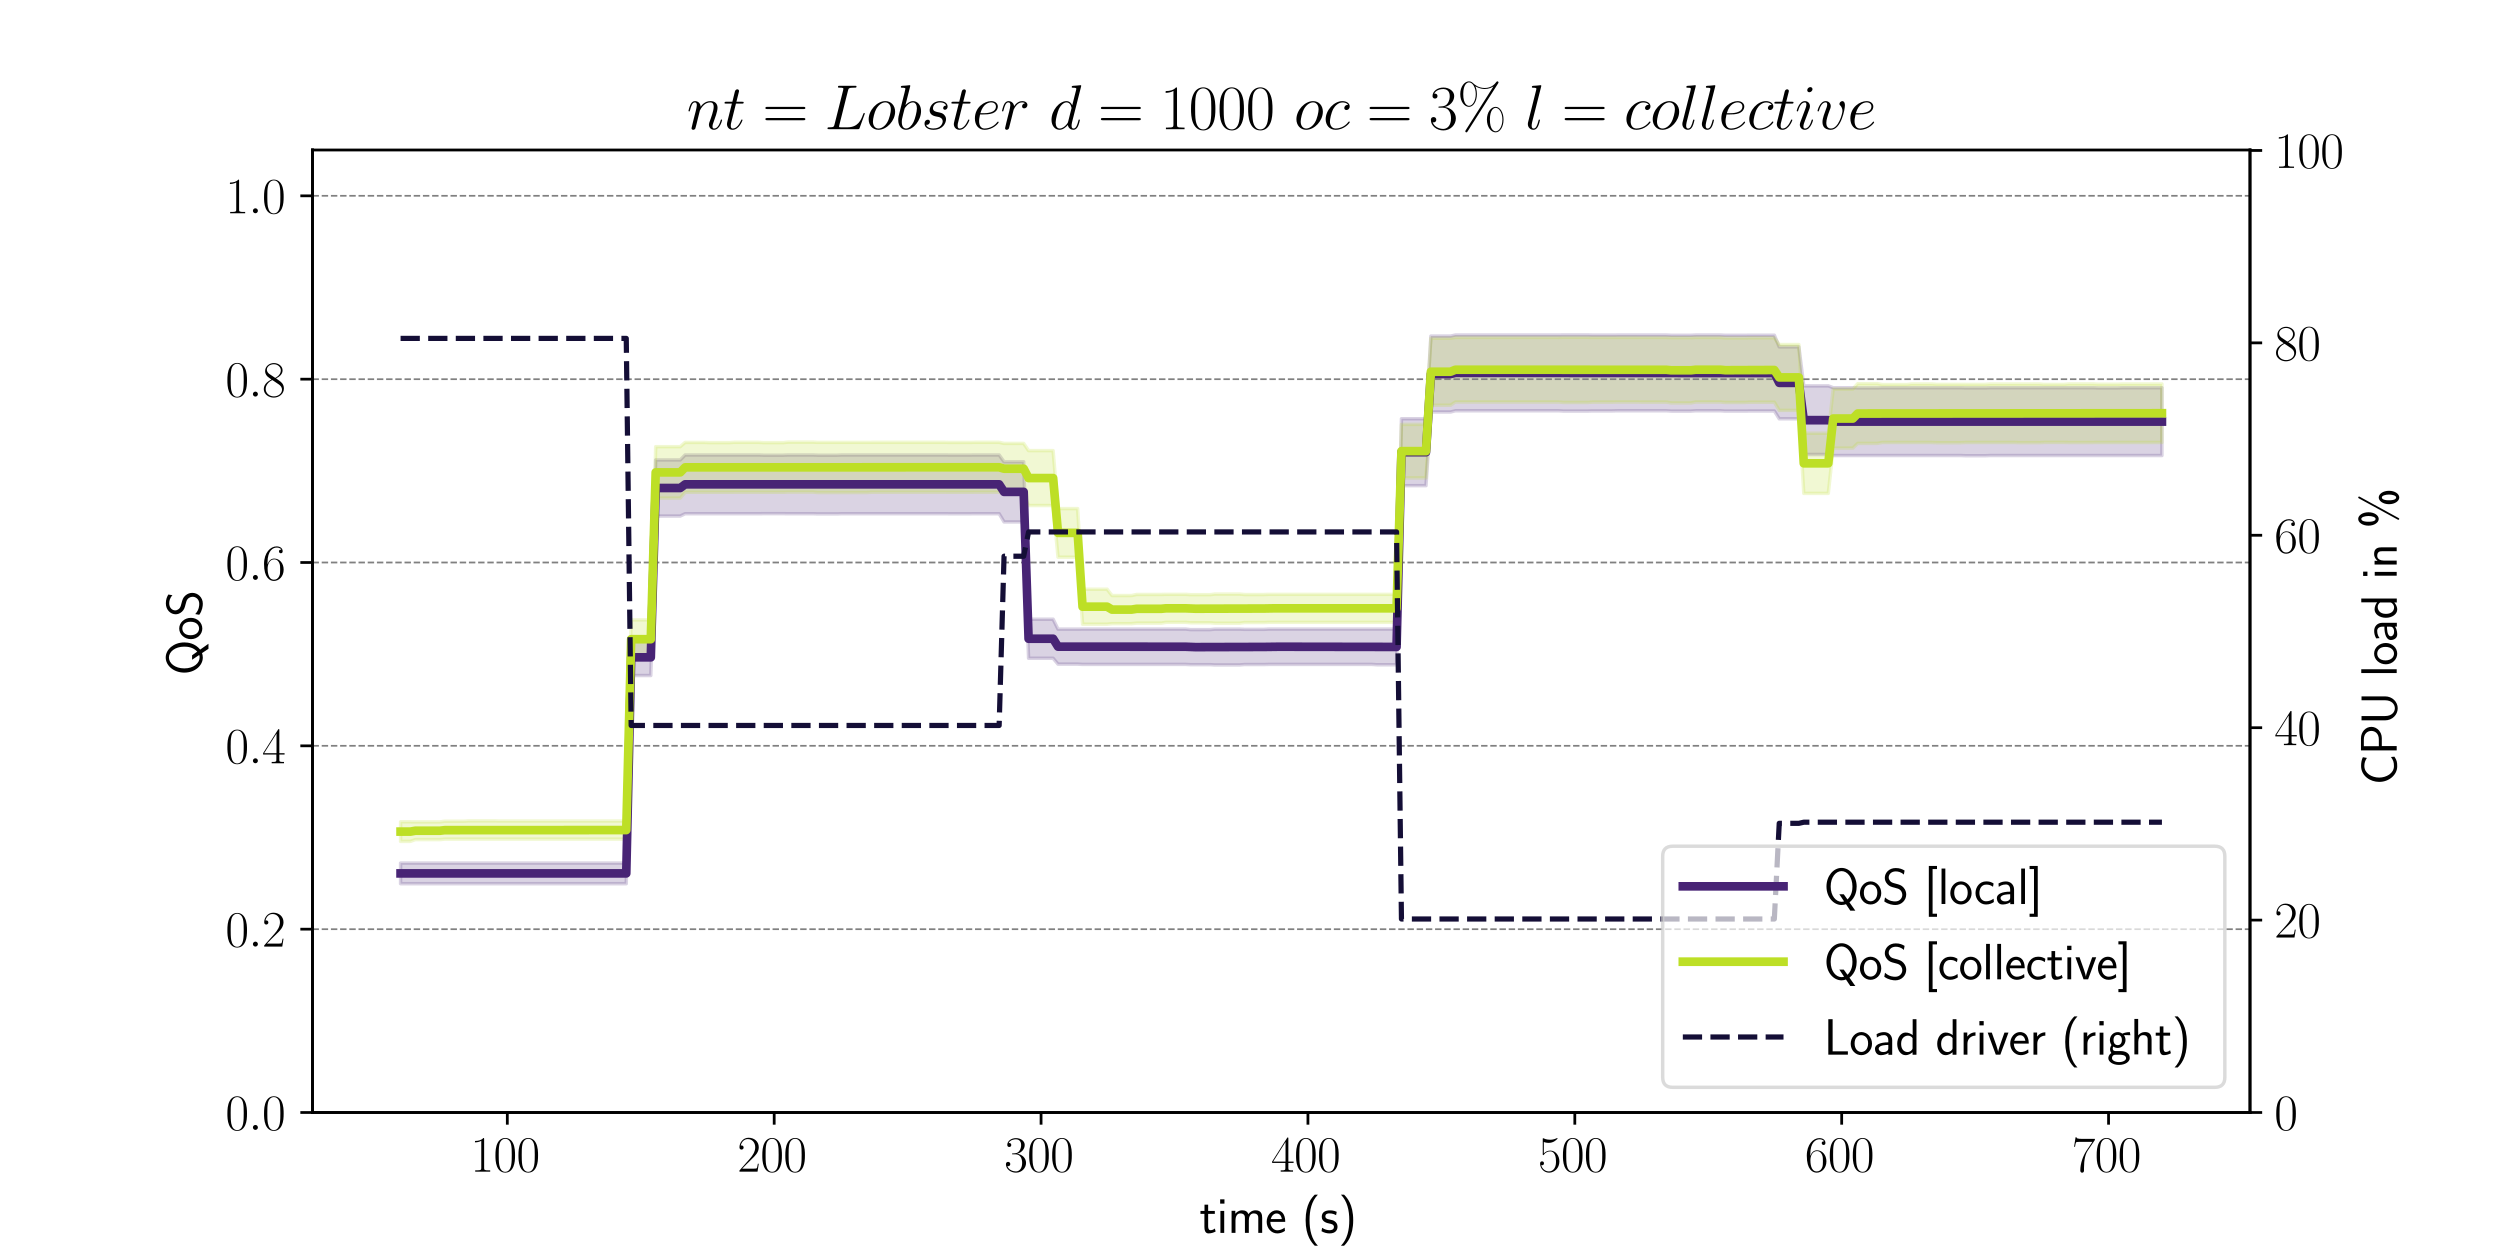 <?xml version="1.0" encoding="utf-8" standalone="no"?>
<!DOCTYPE svg PUBLIC "-//W3C//DTD SVG 1.1//EN"
  "http://www.w3.org/Graphics/SVG/1.1/DTD/svg11.dtd">
<svg xmlns:xlink="http://www.w3.org/1999/xlink" width="720pt" height="360pt" viewBox="0 0 720 360" xmlns="http://www.w3.org/2000/svg" version="1.1">
 <defs>
  <style type="text/css">*{stroke-linejoin: round; stroke-linecap: butt}</style>
 </defs>
 <g id="figure_1">
  <g id="patch_1">
   <path d="M 0 360 
L 720 360 
L 720 0 
L 0 0 
z
" style="fill: #ffffff"/>
  </g>
  <g id="axes_1">
   <g id="patch_2">
    <path d="M 90 320.4 
L 648 320.4 
L 648 43.2 
L 90 43.2 
z
" style="fill: #ffffff"/>
   </g>
   <g id="PolyCollection_1">
    <defs>
     <path id="m326c916268" d="M 115.364 -105.495 
L 115.364 -111.43 
L 116.777 -111.43 
L 118.19 -111.43 
L 119.603 -111.43 
L 121.016 -111.43 
L 122.429 -111.43 
L 123.842 -111.43 
L 125.255 -111.43 
L 126.668 -111.43 
L 128.081 -111.43 
L 129.494 -111.43 
L 130.907 -111.43 
L 132.32 -111.43 
L 133.733 -111.43 
L 135.146 -111.43 
L 136.559 -111.43 
L 137.972 -111.43 
L 139.385 -111.43 
L 140.798 -111.43 
L 142.211 -111.43 
L 143.624 -111.43 
L 145.037 -111.43 
L 146.45 -111.43 
L 147.863 -111.43 
L 149.276 -111.43 
L 150.689 -111.43 
L 152.102 -111.43 
L 153.515 -111.43 
L 154.928 -111.43 
L 156.341 -111.43 
L 157.754 -111.43 
L 159.167 -111.43 
L 160.58 -111.43 
L 161.993 -111.43 
L 163.406 -111.43 
L 164.819 -111.43 
L 166.232 -111.43 
L 167.645 -111.43 
L 169.058 -111.43 
L 170.471 -111.43 
L 171.884 -111.43 
L 173.297 -111.43 
L 174.71 -111.43 
L 176.123 -111.43 
L 177.536 -111.43 
L 178.949 -111.43 
L 180.362 -111.43 
L 181.775 -175.919 
L 183.188 -175.919 
L 184.601 -175.919 
L 186.014 -175.919 
L 187.427 -175.919 
L 188.84 -227.54 
L 190.253 -227.54 
L 191.666 -227.54 
L 193.08 -227.54 
L 194.493 -227.54 
L 195.906 -227.54 
L 197.319 -228.967 
L 198.732 -228.967 
L 200.145 -228.967 
L 201.558 -228.967 
L 202.971 -228.967 
L 204.384 -228.967 
L 205.797 -228.967 
L 207.21 -228.967 
L 208.623 -228.967 
L 210.036 -228.967 
L 211.449 -228.967 
L 212.862 -228.967 
L 214.275 -228.967 
L 215.688 -228.967 
L 217.101 -228.967 
L 218.514 -228.967 
L 219.927 -228.907 
L 221.34 -228.907 
L 222.753 -228.907 
L 224.166 -228.907 
L 225.579 -228.907 
L 226.992 -228.967 
L 228.405 -228.967 
L 229.818 -228.967 
L 231.231 -228.967 
L 232.644 -228.967 
L 234.057 -228.967 
L 235.47 -228.908 
L 236.883 -228.908 
L 238.296 -228.908 
L 239.709 -228.908 
L 241.122 -228.908 
L 242.535 -228.967 
L 243.948 -228.967 
L 245.361 -228.967 
L 246.774 -228.967 
L 248.187 -228.967 
L 249.6 -228.967 
L 251.013 -228.967 
L 252.426 -228.967 
L 253.839 -228.967 
L 255.252 -228.967 
L 256.665 -228.967 
L 258.078 -228.967 
L 259.491 -228.967 
L 260.904 -228.967 
L 262.317 -228.967 
L 263.73 -228.967 
L 265.143 -228.967 
L 266.556 -228.967 
L 267.969 -228.967 
L 269.382 -228.967 
L 270.795 -228.967 
L 272.208 -228.967 
L 273.621 -228.939 
L 275.034 -228.939 
L 276.447 -228.939 
L 277.86 -228.939 
L 279.273 -228.939 
L 280.687 -228.967 
L 282.1 -228.967 
L 283.513 -228.967 
L 284.926 -228.967 
L 286.339 -228.967 
L 287.752 -228.967 
L 289.165 -227.008 
L 290.578 -227.008 
L 291.991 -227.008 
L 293.404 -227.008 
L 294.817 -227.008 
L 296.23 -181.678 
L 297.643 -181.678 
L 299.056 -181.678 
L 300.469 -181.678 
L 301.882 -181.678 
L 303.295 -181.678 
L 304.708 -178.804 
L 306.121 -178.804 
L 307.534 -178.804 
L 308.947 -178.804 
L 310.36 -178.804 
L 311.773 -178.83 
L 313.186 -178.83 
L 314.599 -178.83 
L 316.012 -178.83 
L 317.425 -178.83 
L 318.838 -178.83 
L 320.251 -178.83 
L 321.664 -178.83 
L 323.077 -178.83 
L 324.49 -178.83 
L 325.903 -178.83 
L 327.316 -178.83 
L 328.729 -178.83 
L 330.142 -178.83 
L 331.555 -178.83 
L 332.968 -178.83 
L 334.381 -178.83 
L 335.794 -178.83 
L 337.207 -178.83 
L 338.62 -178.83 
L 340.033 -178.83 
L 341.446 -178.83 
L 342.859 -178.678 
L 344.272 -178.678 
L 345.685 -178.678 
L 347.098 -178.678 
L 348.511 -178.678 
L 349.924 -178.816 
L 351.337 -178.816 
L 352.75 -178.816 
L 354.163 -178.816 
L 355.576 -178.816 
L 356.989 -178.816 
L 358.402 -178.755 
L 359.815 -178.755 
L 361.228 -178.755 
L 362.641 -178.755 
L 364.054 -178.755 
L 365.467 -178.83 
L 366.88 -178.83 
L 368.293 -178.83 
L 369.707 -178.83 
L 371.12 -178.83 
L 372.533 -178.83 
L 373.946 -178.83 
L 375.359 -178.83 
L 376.772 -178.83 
L 378.185 -178.83 
L 379.598 -178.83 
L 381.011 -178.83 
L 382.424 -178.83 
L 383.837 -178.83 
L 385.25 -178.83 
L 386.663 -178.83 
L 388.076 -178.83 
L 389.489 -178.83 
L 390.902 -178.83 
L 392.315 -178.83 
L 393.728 -178.83 
L 395.141 -178.83 
L 396.554 -178.82 
L 397.967 -178.82 
L 399.38 -178.82 
L 400.793 -178.82 
L 402.206 -178.82 
L 403.619 -239.398 
L 405.032 -239.398 
L 406.445 -239.398 
L 407.858 -239.398 
L 409.271 -239.398 
L 410.684 -239.398 
L 412.097 -263.207 
L 413.51 -263.207 
L 414.923 -263.207 
L 416.336 -263.207 
L 417.749 -263.207 
L 419.162 -263.513 
L 420.575 -263.513 
L 421.988 -263.513 
L 423.401 -263.513 
L 424.814 -263.513 
L 426.227 -263.513 
L 427.64 -263.513 
L 429.053 -263.513 
L 430.466 -263.513 
L 431.879 -263.513 
L 433.292 -263.513 
L 434.705 -263.513 
L 436.118 -263.513 
L 437.531 -263.513 
L 438.944 -263.513 
L 440.357 -263.513 
L 441.77 -263.513 
L 443.183 -263.513 
L 444.596 -263.513 
L 446.009 -263.513 
L 447.422 -263.513 
L 448.835 -263.513 
L 450.248 -263.541 
L 451.661 -263.541 
L 453.074 -263.541 
L 454.487 -263.541 
L 455.9 -263.541 
L 457.313 -263.541 
L 458.727 -263.498 
L 460.14 -263.498 
L 461.553 -263.498 
L 462.966 -263.498 
L 464.379 -263.498 
L 465.792 -263.513 
L 467.205 -263.513 
L 468.618 -263.513 
L 470.031 -263.513 
L 471.444 -263.513 
L 472.857 -263.513 
L 474.27 -263.513 
L 475.683 -263.513 
L 477.096 -263.513 
L 478.509 -263.513 
L 479.922 -263.513 
L 481.335 -263.443 
L 482.748 -263.443 
L 484.161 -263.443 
L 485.574 -263.443 
L 486.987 -263.443 
L 488.4 -263.513 
L 489.813 -263.513 
L 491.226 -263.513 
L 492.639 -263.513 
L 494.052 -263.513 
L 495.465 -263.513 
L 496.878 -263.443 
L 498.291 -263.443 
L 499.704 -263.443 
L 501.117 -263.443 
L 502.53 -263.443 
L 503.943 -263.466 
L 505.356 -263.466 
L 506.769 -263.466 
L 508.182 -263.466 
L 509.595 -263.466 
L 511.008 -263.466 
L 512.421 -260.11 
L 513.834 -260.11 
L 515.247 -260.11 
L 516.66 -260.11 
L 518.073 -260.11 
L 519.486 -248.875 
L 520.899 -248.875 
L 522.312 -248.875 
L 523.725 -248.875 
L 525.138 -248.875 
L 526.551 -248.875 
L 527.964 -248.34 
L 529.377 -248.34 
L 530.79 -248.34 
L 532.203 -248.34 
L 533.616 -248.34 
L 535.029 -248.287 
L 536.442 -248.287 
L 537.855 -248.287 
L 539.268 -248.287 
L 540.681 -248.287 
L 542.094 -248.34 
L 543.507 -248.34 
L 544.92 -248.34 
L 546.334 -248.34 
L 547.747 -248.34 
L 549.16 -248.34 
L 550.573 -248.34 
L 551.986 -248.34 
L 553.399 -248.34 
L 554.812 -248.34 
L 556.225 -248.34 
L 557.638 -248.34 
L 559.051 -248.34 
L 560.464 -248.34 
L 561.877 -248.34 
L 563.29 -248.34 
L 564.703 -248.34 
L 566.116 -248.286 
L 567.529 -248.286 
L 568.942 -248.286 
L 570.355 -248.286 
L 571.768 -248.286 
L 573.181 -248.34 
L 574.594 -248.34 
L 576.007 -248.34 
L 577.42 -248.34 
L 578.833 -248.34 
L 580.246 -248.34 
L 581.659 -248.34 
L 583.072 -248.34 
L 584.485 -248.34 
L 585.898 -248.34 
L 587.311 -248.34 
L 588.724 -248.34 
L 590.137 -248.34 
L 591.55 -248.34 
L 592.963 -248.34 
L 594.376 -248.34 
L 595.789 -248.34 
L 597.202 -248.34 
L 598.615 -248.34 
L 600.028 -248.34 
L 601.441 -248.34 
L 602.854 -248.34 
L 604.267 -248.276 
L 605.68 -248.276 
L 607.093 -248.276 
L 608.506 -248.276 
L 609.919 -248.276 
L 611.332 -248.34 
L 612.745 -248.34 
L 614.158 -248.34 
L 615.571 -248.34 
L 616.984 -248.34 
L 618.397 -248.34 
L 619.81 -248.34 
L 621.223 -248.34 
L 622.636 -248.34 
L 622.636 -228.806 
L 622.636 -228.806 
L 621.223 -228.806 
L 619.81 -228.806 
L 618.397 -228.806 
L 616.984 -228.806 
L 615.571 -228.806 
L 614.158 -228.806 
L 612.745 -228.806 
L 611.332 -228.806 
L 609.919 -228.814 
L 608.506 -228.814 
L 607.093 -228.814 
L 605.68 -228.814 
L 604.267 -228.814 
L 602.854 -228.806 
L 601.441 -228.806 
L 600.028 -228.806 
L 598.615 -228.806 
L 597.202 -228.806 
L 595.789 -228.806 
L 594.376 -228.806 
L 592.963 -228.806 
L 591.55 -228.806 
L 590.137 -228.806 
L 588.724 -228.806 
L 587.311 -228.806 
L 585.898 -228.806 
L 584.485 -228.806 
L 583.072 -228.806 
L 581.659 -228.806 
L 580.246 -228.806 
L 578.833 -228.806 
L 577.42 -228.806 
L 576.007 -228.806 
L 574.594 -228.806 
L 573.181 -228.806 
L 571.768 -228.749 
L 570.355 -228.749 
L 568.942 -228.749 
L 567.529 -228.749 
L 566.116 -228.749 
L 564.703 -228.806 
L 563.29 -228.806 
L 561.877 -228.806 
L 560.464 -228.806 
L 559.051 -228.806 
L 557.638 -228.806 
L 556.225 -228.806 
L 554.812 -228.806 
L 553.399 -228.806 
L 551.986 -228.806 
L 550.573 -228.806 
L 549.16 -228.806 
L 547.747 -228.806 
L 546.334 -228.806 
L 544.92 -228.806 
L 543.507 -228.806 
L 542.094 -228.806 
L 540.681 -228.803 
L 539.268 -228.803 
L 537.855 -228.803 
L 536.442 -228.803 
L 535.029 -228.803 
L 533.616 -228.806 
L 532.203 -228.806 
L 530.79 -228.806 
L 529.377 -228.806 
L 527.964 -228.806 
L 526.551 -229.104 
L 525.138 -229.104 
L 523.725 -229.104 
L 522.312 -229.104 
L 520.899 -229.104 
L 519.486 -229.104 
L 518.073 -239.378 
L 516.66 -239.378 
L 515.247 -239.378 
L 513.834 -239.378 
L 512.421 -239.378 
L 511.008 -241.637 
L 509.595 -241.637 
L 508.182 -241.637 
L 506.769 -241.637 
L 505.356 -241.637 
L 503.943 -241.637 
L 502.53 -241.604 
L 501.117 -241.604 
L 499.704 -241.604 
L 498.291 -241.604 
L 496.878 -241.604 
L 495.465 -241.7 
L 494.052 -241.7 
L 492.639 -241.7 
L 491.226 -241.7 
L 489.813 -241.7 
L 488.4 -241.7 
L 486.987 -241.603 
L 485.574 -241.603 
L 484.161 -241.603 
L 482.748 -241.603 
L 481.335 -241.603 
L 479.922 -241.7 
L 478.509 -241.7 
L 477.096 -241.7 
L 475.683 -241.7 
L 474.27 -241.7 
L 472.857 -241.7 
L 471.444 -241.7 
L 470.031 -241.7 
L 468.618 -241.7 
L 467.205 -241.7 
L 465.792 -241.7 
L 464.379 -241.66 
L 462.966 -241.66 
L 461.553 -241.66 
L 460.14 -241.66 
L 458.727 -241.66 
L 457.313 -241.616 
L 455.9 -241.616 
L 454.487 -241.616 
L 453.074 -241.616 
L 451.661 -241.616 
L 450.248 -241.616 
L 448.835 -241.7 
L 447.422 -241.7 
L 446.009 -241.7 
L 444.596 -241.7 
L 443.183 -241.7 
L 441.77 -241.7 
L 440.357 -241.7 
L 438.944 -241.7 
L 437.531 -241.7 
L 436.118 -241.7 
L 434.705 -241.7 
L 433.292 -241.7 
L 431.879 -241.7 
L 430.466 -241.7 
L 429.053 -241.7 
L 427.64 -241.7 
L 426.227 -241.7 
L 424.814 -241.7 
L 423.401 -241.7 
L 421.988 -241.7 
L 420.575 -241.7 
L 419.162 -241.7 
L 417.749 -241.339 
L 416.336 -241.339 
L 414.923 -241.339 
L 413.51 -241.339 
L 412.097 -241.339 
L 410.684 -220.129 
L 409.271 -220.129 
L 407.858 -220.129 
L 406.445 -220.129 
L 405.032 -220.129 
L 403.619 -220.129 
L 402.206 -168.548 
L 400.793 -168.548 
L 399.38 -168.548 
L 397.967 -168.548 
L 396.554 -168.548 
L 395.141 -168.649 
L 393.728 -168.649 
L 392.315 -168.649 
L 390.902 -168.649 
L 389.489 -168.649 
L 388.076 -168.649 
L 386.663 -168.649 
L 385.25 -168.649 
L 383.837 -168.649 
L 382.424 -168.649 
L 381.011 -168.649 
L 379.598 -168.649 
L 378.185 -168.649 
L 376.772 -168.649 
L 375.359 -168.649 
L 373.946 -168.649 
L 372.533 -168.649 
L 371.12 -168.649 
L 369.707 -168.649 
L 368.293 -168.649 
L 366.88 -168.649 
L 365.467 -168.649 
L 364.054 -168.614 
L 362.641 -168.614 
L 361.228 -168.614 
L 359.815 -168.614 
L 358.402 -168.614 
L 356.989 -168.496 
L 355.576 -168.496 
L 354.163 -168.496 
L 352.75 -168.496 
L 351.337 -168.496 
L 349.924 -168.496 
L 348.511 -168.579 
L 347.098 -168.579 
L 345.685 -168.579 
L 344.272 -168.579 
L 342.859 -168.579 
L 341.446 -168.649 
L 340.033 -168.649 
L 338.62 -168.649 
L 337.207 -168.649 
L 335.794 -168.649 
L 334.381 -168.649 
L 332.968 -168.649 
L 331.555 -168.649 
L 330.142 -168.649 
L 328.729 -168.649 
L 327.316 -168.649 
L 325.903 -168.649 
L 324.49 -168.649 
L 323.077 -168.649 
L 321.664 -168.649 
L 320.251 -168.649 
L 318.838 -168.649 
L 317.425 -168.649 
L 316.012 -168.649 
L 314.599 -168.649 
L 313.186 -168.649 
L 311.773 -168.649 
L 310.36 -168.731 
L 308.947 -168.731 
L 307.534 -168.731 
L 306.121 -168.731 
L 304.708 -168.731 
L 303.295 -170.415 
L 301.882 -170.415 
L 300.469 -170.415 
L 299.056 -170.415 
L 297.643 -170.415 
L 296.23 -170.415 
L 294.817 -209.677 
L 293.404 -209.677 
L 291.991 -209.677 
L 290.578 -209.677 
L 289.165 -209.677 
L 287.752 -212.052 
L 286.339 -212.052 
L 284.926 -212.052 
L 283.513 -212.052 
L 282.1 -212.052 
L 280.687 -212.052 
L 279.273 -212.024 
L 277.86 -212.024 
L 276.447 -212.024 
L 275.034 -212.024 
L 273.621 -212.024 
L 272.208 -212.052 
L 270.795 -212.052 
L 269.382 -212.052 
L 267.969 -212.052 
L 266.556 -212.052 
L 265.143 -212.052 
L 263.73 -212.052 
L 262.317 -212.052 
L 260.904 -212.052 
L 259.491 -212.052 
L 258.078 -212.052 
L 256.665 -212.052 
L 255.252 -212.052 
L 253.839 -212.052 
L 252.426 -212.052 
L 251.013 -212.052 
L 249.6 -212.052 
L 248.187 -212.052 
L 246.774 -212.052 
L 245.361 -212.052 
L 243.948 -212.052 
L 242.535 -212.052 
L 241.122 -212 
L 239.709 -212 
L 238.296 -212 
L 236.883 -212 
L 235.47 -212 
L 234.057 -212.052 
L 232.644 -212.052 
L 231.231 -212.052 
L 229.818 -212.052 
L 228.405 -212.052 
L 226.992 -212.052 
L 225.579 -212.056 
L 224.166 -212.056 
L 222.753 -212.056 
L 221.34 -212.056 
L 219.927 -212.056 
L 218.514 -212.052 
L 217.101 -212.052 
L 215.688 -212.052 
L 214.275 -212.052 
L 212.862 -212.052 
L 211.449 -212.052 
L 210.036 -212.052 
L 208.623 -212.052 
L 207.21 -212.052 
L 205.797 -212.052 
L 204.384 -212.052 
L 202.971 -212.052 
L 201.558 -212.052 
L 200.145 -212.052 
L 198.732 -212.052 
L 197.319 -212.052 
L 195.906 -211.368 
L 194.493 -211.368 
L 193.08 -211.368 
L 191.666 -211.368 
L 190.253 -211.368 
L 188.84 -211.368 
L 187.427 -165.447 
L 186.014 -165.447 
L 184.601 -165.447 
L 183.188 -165.447 
L 181.775 -165.447 
L 180.362 -105.495 
L 178.949 -105.495 
L 177.536 -105.495 
L 176.123 -105.495 
L 174.71 -105.495 
L 173.297 -105.495 
L 171.884 -105.495 
L 170.471 -105.495 
L 169.058 -105.495 
L 167.645 -105.495 
L 166.232 -105.495 
L 164.819 -105.495 
L 163.406 -105.495 
L 161.993 -105.495 
L 160.58 -105.495 
L 159.167 -105.495 
L 157.754 -105.495 
L 156.341 -105.495 
L 154.928 -105.495 
L 153.515 -105.495 
L 152.102 -105.495 
L 150.689 -105.495 
L 149.276 -105.495 
L 147.863 -105.495 
L 146.45 -105.495 
L 145.037 -105.495 
L 143.624 -105.495 
L 142.211 -105.495 
L 140.798 -105.495 
L 139.385 -105.495 
L 137.972 -105.495 
L 136.559 -105.495 
L 135.146 -105.495 
L 133.733 -105.495 
L 132.32 -105.495 
L 130.907 -105.495 
L 129.494 -105.495 
L 128.081 -105.495 
L 126.668 -105.495 
L 125.255 -105.495 
L 123.842 -105.495 
L 122.429 -105.495 
L 121.016 -105.495 
L 119.603 -105.495 
L 118.19 -105.495 
L 116.777 -105.495 
L 115.364 -105.495 
z
" style="stroke: #482475; stroke-opacity: 0.2"/>
    </defs>
    <g clip-path="url(#p99ed682790)">
     <use xlink:href="#m326c916268" x="0" y="360" style="fill: #482475; fill-opacity: 0.2; stroke: #482475; stroke-opacity: 0.2"/>
    </g>
   </g>
   <g id="PolyCollection_2">
    <defs>
     <path id="m8a4127e19b" d="M 115.364 -117.675 
L 115.364 -123.315 
L 116.777 -123.315 
L 118.19 -123.315 
L 119.603 -123.296 
L 121.016 -123.296 
L 122.429 -123.296 
L 123.842 -123.296 
L 125.255 -123.296 
L 126.668 -123.296 
L 128.081 -123.499 
L 129.494 -123.499 
L 130.907 -123.499 
L 132.32 -123.499 
L 133.733 -123.499 
L 135.146 -123.599 
L 136.559 -123.599 
L 137.972 -123.599 
L 139.385 -123.599 
L 140.798 -123.599 
L 142.211 -123.599 
L 143.624 -123.548 
L 145.037 -123.548 
L 146.45 -123.548 
L 147.863 -123.548 
L 149.276 -123.548 
L 150.689 -123.548 
L 152.102 -123.548 
L 153.515 -123.548 
L 154.928 -123.548 
L 156.341 -123.548 
L 157.754 -123.548 
L 159.167 -123.548 
L 160.58 -123.548 
L 161.993 -123.548 
L 163.406 -123.548 
L 164.819 -123.548 
L 166.232 -123.548 
L 167.645 -123.548 
L 169.058 -123.548 
L 170.471 -123.548 
L 171.884 -123.548 
L 173.297 -123.548 
L 174.71 -123.548 
L 176.123 -123.548 
L 177.536 -123.548 
L 178.949 -123.548 
L 180.362 -123.548 
L 181.775 -181.485 
L 183.188 -181.485 
L 184.601 -181.485 
L 186.014 -181.485 
L 187.427 -181.485 
L 188.84 -231.368 
L 190.253 -231.368 
L 191.666 -231.368 
L 193.08 -231.368 
L 194.493 -231.368 
L 195.906 -231.368 
L 197.319 -232.582 
L 198.732 -232.582 
L 200.145 -232.582 
L 201.558 -232.582 
L 202.971 -232.582 
L 204.384 -232.526 
L 205.797 -232.526 
L 207.21 -232.526 
L 208.623 -232.526 
L 210.036 -232.526 
L 211.449 -232.617 
L 212.862 -232.617 
L 214.275 -232.617 
L 215.688 -232.617 
L 217.101 -232.617 
L 218.514 -232.617 
L 219.927 -232.526 
L 221.34 -232.526 
L 222.753 -232.526 
L 224.166 -232.526 
L 225.579 -232.526 
L 226.992 -232.674 
L 228.405 -232.674 
L 229.818 -232.674 
L 231.231 -232.674 
L 232.644 -232.674 
L 234.057 -232.674 
L 235.47 -232.599 
L 236.883 -232.599 
L 238.296 -232.599 
L 239.709 -232.599 
L 241.122 -232.599 
L 242.535 -232.599 
L 243.948 -232.599 
L 245.361 -232.599 
L 246.774 -232.599 
L 248.187 -232.599 
L 249.6 -232.599 
L 251.013 -232.617 
L 252.426 -232.617 
L 253.839 -232.617 
L 255.252 -232.617 
L 256.665 -232.617 
L 258.078 -232.617 
L 259.491 -232.617 
L 260.904 -232.617 
L 262.317 -232.617 
L 263.73 -232.617 
L 265.143 -232.617 
L 266.556 -232.617 
L 267.969 -232.617 
L 269.382 -232.617 
L 270.795 -232.617 
L 272.208 -232.617 
L 273.621 -232.581 
L 275.034 -232.581 
L 276.447 -232.581 
L 277.86 -232.581 
L 279.273 -232.581 
L 280.687 -232.617 
L 282.1 -232.617 
L 283.513 -232.617 
L 284.926 -232.617 
L 286.339 -232.617 
L 287.752 -232.617 
L 289.165 -232.296 
L 290.578 -232.296 
L 291.991 -232.296 
L 293.404 -232.296 
L 294.817 -232.296 
L 296.23 -230.222 
L 297.643 -230.222 
L 299.056 -230.222 
L 300.469 -230.222 
L 301.882 -230.222 
L 303.295 -230.222 
L 304.708 -213.527 
L 306.121 -213.527 
L 307.534 -213.527 
L 308.947 -213.527 
L 310.36 -213.527 
L 311.773 -190.317 
L 313.186 -190.317 
L 314.599 -190.317 
L 316.012 -190.317 
L 317.425 -190.317 
L 318.838 -190.317 
L 320.251 -188.486 
L 321.664 -188.486 
L 323.077 -188.486 
L 324.49 -188.486 
L 325.903 -188.486 
L 327.316 -188.792 
L 328.729 -188.792 
L 330.142 -188.792 
L 331.555 -188.792 
L 332.968 -188.792 
L 334.381 -188.792 
L 335.794 -188.839 
L 337.207 -188.839 
L 338.62 -188.839 
L 340.033 -188.839 
L 341.446 -188.839 
L 342.859 -188.737 
L 344.272 -188.737 
L 345.685 -188.737 
L 347.098 -188.737 
L 348.511 -188.737 
L 349.924 -188.917 
L 351.337 -188.917 
L 352.75 -188.917 
L 354.163 -188.917 
L 355.576 -188.917 
L 356.989 -188.917 
L 358.402 -188.781 
L 359.815 -188.781 
L 361.228 -188.781 
L 362.641 -188.781 
L 364.054 -188.781 
L 365.467 -188.839 
L 366.88 -188.839 
L 368.293 -188.839 
L 369.707 -188.839 
L 371.12 -188.839 
L 372.533 -188.839 
L 373.946 -188.839 
L 375.359 -188.839 
L 376.772 -188.839 
L 378.185 -188.839 
L 379.598 -188.839 
L 381.011 -188.839 
L 382.424 -188.839 
L 383.837 -188.839 
L 385.25 -188.839 
L 386.663 -188.839 
L 388.076 -188.839 
L 389.489 -188.839 
L 390.902 -188.839 
L 392.315 -188.839 
L 393.728 -188.839 
L 395.141 -188.839 
L 396.554 -188.839 
L 397.967 -188.839 
L 399.38 -188.839 
L 400.793 -188.839 
L 402.206 -188.839 
L 403.619 -237.773 
L 405.032 -237.773 
L 406.445 -237.773 
L 407.858 -237.773 
L 409.271 -237.773 
L 410.684 -237.773 
L 412.097 -262.581 
L 413.51 -262.581 
L 414.923 -262.581 
L 416.336 -262.581 
L 417.749 -262.581 
L 419.162 -262.819 
L 420.575 -262.819 
L 421.988 -262.819 
L 423.401 -262.819 
L 424.814 -262.819 
L 426.227 -262.819 
L 427.64 -262.819 
L 429.053 -262.819 
L 430.466 -262.819 
L 431.879 -262.819 
L 433.292 -262.819 
L 434.705 -262.819 
L 436.118 -262.819 
L 437.531 -262.819 
L 438.944 -262.819 
L 440.357 -262.819 
L 441.77 -262.819 
L 443.183 -262.819 
L 444.596 -262.819 
L 446.009 -262.819 
L 447.422 -262.819 
L 448.835 -262.819 
L 450.248 -262.843 
L 451.661 -262.843 
L 453.074 -262.843 
L 454.487 -262.843 
L 455.9 -262.843 
L 457.313 -262.843 
L 458.727 -262.801 
L 460.14 -262.801 
L 461.553 -262.801 
L 462.966 -262.801 
L 464.379 -262.801 
L 465.792 -262.819 
L 467.205 -262.819 
L 468.618 -262.819 
L 470.031 -262.819 
L 471.444 -262.819 
L 472.857 -262.801 
L 474.27 -262.801 
L 475.683 -262.801 
L 477.096 -262.801 
L 478.509 -262.801 
L 479.922 -262.801 
L 481.335 -262.756 
L 482.748 -262.756 
L 484.161 -262.756 
L 485.574 -262.756 
L 486.987 -262.756 
L 488.4 -262.819 
L 489.813 -262.819 
L 491.226 -262.819 
L 492.639 -262.819 
L 494.052 -262.819 
L 495.465 -262.819 
L 496.878 -262.676 
L 498.291 -262.676 
L 499.704 -262.676 
L 501.117 -262.676 
L 502.53 -262.676 
L 503.943 -262.72 
L 505.356 -262.72 
L 506.769 -262.72 
L 508.182 -262.72 
L 509.595 -262.72 
L 511.008 -262.72 
L 512.421 -260.779 
L 513.834 -260.779 
L 515.247 -260.779 
L 516.66 -260.779 
L 518.073 -260.779 
L 519.486 -235.232 
L 520.899 -235.232 
L 522.312 -235.232 
L 523.725 -235.232 
L 525.138 -235.232 
L 526.551 -235.232 
L 527.964 -247.958 
L 529.377 -247.958 
L 530.79 -247.958 
L 532.203 -247.958 
L 533.616 -247.958 
L 535.029 -249.508 
L 536.442 -249.508 
L 537.855 -249.508 
L 539.268 -249.508 
L 540.681 -249.508 
L 542.094 -249.247 
L 543.507 -249.247 
L 544.92 -249.247 
L 546.334 -249.247 
L 547.747 -249.247 
L 549.16 -249.247 
L 550.573 -249.417 
L 551.986 -249.417 
L 553.399 -249.417 
L 554.812 -249.417 
L 556.225 -249.417 
L 557.638 -249.314 
L 559.051 -249.314 
L 560.464 -249.314 
L 561.877 -249.314 
L 563.29 -249.314 
L 564.703 -249.314 
L 566.116 -249.301 
L 567.529 -249.301 
L 568.942 -249.301 
L 570.355 -249.301 
L 571.768 -249.301 
L 573.181 -249.417 
L 574.594 -249.417 
L 576.007 -249.417 
L 577.42 -249.417 
L 578.833 -249.417 
L 580.246 -249.417 
L 581.659 -249.411 
L 583.072 -249.411 
L 584.485 -249.411 
L 585.898 -249.411 
L 587.311 -249.411 
L 588.724 -249.287 
L 590.137 -249.287 
L 591.55 -249.287 
L 592.963 -249.287 
L 594.376 -249.287 
L 595.789 -249.423 
L 597.202 -249.423 
L 598.615 -249.423 
L 600.028 -249.423 
L 601.441 -249.423 
L 602.854 -249.423 
L 604.267 -249.347 
L 605.68 -249.347 
L 607.093 -249.347 
L 608.506 -249.347 
L 609.919 -249.347 
L 611.332 -249.417 
L 612.745 -249.417 
L 614.158 -249.417 
L 615.571 -249.417 
L 616.984 -249.417 
L 618.397 -249.417 
L 619.81 -249.417 
L 621.223 -249.417 
L 622.636 -249.417 
L 622.636 -232.564 
L 622.636 -232.564 
L 621.223 -232.564 
L 619.81 -232.564 
L 618.397 -232.564 
L 616.984 -232.564 
L 615.571 -232.564 
L 614.158 -232.564 
L 612.745 -232.564 
L 611.332 -232.564 
L 609.919 -232.578 
L 608.506 -232.578 
L 607.093 -232.578 
L 605.68 -232.578 
L 604.267 -232.578 
L 602.854 -232.558 
L 601.441 -232.558 
L 600.028 -232.558 
L 598.615 -232.558 
L 597.202 -232.558 
L 595.789 -232.558 
L 594.376 -232.582 
L 592.963 -232.582 
L 591.55 -232.582 
L 590.137 -232.582 
L 588.724 -232.582 
L 587.311 -232.513 
L 585.898 -232.513 
L 584.485 -232.513 
L 583.072 -232.513 
L 581.659 -232.513 
L 580.246 -232.564 
L 578.833 -232.564 
L 577.42 -232.564 
L 576.007 -232.564 
L 574.594 -232.564 
L 573.181 -232.564 
L 571.768 -232.568 
L 570.355 -232.568 
L 568.942 -232.568 
L 567.529 -232.568 
L 566.116 -232.568 
L 564.703 -232.5 
L 563.29 -232.5 
L 561.877 -232.5 
L 560.464 -232.5 
L 559.051 -232.5 
L 557.638 -232.5 
L 556.225 -232.564 
L 554.812 -232.564 
L 553.399 -232.564 
L 551.986 -232.564 
L 550.573 -232.564 
L 549.16 -232.566 
L 547.747 -232.566 
L 546.334 -232.566 
L 544.92 -232.566 
L 543.507 -232.566 
L 542.094 -232.566 
L 540.681 -232.306 
L 539.268 -232.306 
L 537.855 -232.306 
L 536.442 -232.306 
L 535.029 -232.306 
L 533.616 -230.966 
L 532.203 -230.966 
L 530.79 -230.966 
L 529.377 -230.966 
L 527.964 -230.966 
L 526.551 -217.903 
L 525.138 -217.903 
L 523.725 -217.903 
L 522.312 -217.903 
L 520.899 -217.903 
L 519.486 -217.903 
L 518.073 -241.822 
L 516.66 -241.822 
L 515.247 -241.822 
L 513.834 -241.822 
L 512.421 -241.822 
L 511.008 -244.16 
L 509.595 -244.16 
L 508.182 -244.16 
L 506.769 -244.16 
L 505.356 -244.16 
L 503.943 -244.16 
L 502.53 -244.092 
L 501.117 -244.092 
L 499.704 -244.092 
L 498.291 -244.092 
L 496.878 -244.092 
L 495.465 -244.228 
L 494.052 -244.228 
L 492.639 -244.228 
L 491.226 -244.228 
L 489.813 -244.228 
L 488.4 -244.228 
L 486.987 -243.958 
L 485.574 -243.958 
L 484.161 -243.958 
L 482.748 -243.958 
L 481.335 -243.958 
L 479.922 -244.19 
L 478.509 -244.19 
L 477.096 -244.19 
L 475.683 -244.19 
L 474.27 -244.19 
L 472.857 -244.19 
L 471.444 -244.228 
L 470.031 -244.228 
L 468.618 -244.228 
L 467.205 -244.228 
L 465.792 -244.228 
L 464.379 -244.19 
L 462.966 -244.19 
L 461.553 -244.19 
L 460.14 -244.19 
L 458.727 -244.19 
L 457.313 -244.092 
L 455.9 -244.092 
L 454.487 -244.092 
L 453.074 -244.092 
L 451.661 -244.092 
L 450.248 -244.092 
L 448.835 -244.228 
L 447.422 -244.228 
L 446.009 -244.228 
L 444.596 -244.228 
L 443.183 -244.228 
L 441.77 -244.228 
L 440.357 -244.228 
L 438.944 -244.228 
L 437.531 -244.228 
L 436.118 -244.228 
L 434.705 -244.228 
L 433.292 -244.228 
L 431.879 -244.228 
L 430.466 -244.228 
L 429.053 -244.228 
L 427.64 -244.228 
L 426.227 -244.228 
L 424.814 -244.228 
L 423.401 -244.228 
L 421.988 -244.228 
L 420.575 -244.228 
L 419.162 -244.228 
L 417.749 -243.299 
L 416.336 -243.299 
L 414.923 -243.299 
L 413.51 -243.299 
L 412.097 -243.299 
L 410.684 -222.365 
L 409.271 -222.365 
L 407.858 -222.365 
L 406.445 -222.365 
L 405.032 -222.365 
L 403.619 -222.365 
L 402.206 -180.761 
L 400.793 -180.761 
L 399.38 -180.761 
L 397.967 -180.761 
L 396.554 -180.761 
L 395.141 -180.761 
L 393.728 -180.761 
L 392.315 -180.761 
L 390.902 -180.761 
L 389.489 -180.761 
L 388.076 -180.761 
L 386.663 -180.761 
L 385.25 -180.761 
L 383.837 -180.761 
L 382.424 -180.761 
L 381.011 -180.761 
L 379.598 -180.761 
L 378.185 -180.761 
L 376.772 -180.761 
L 375.359 -180.761 
L 373.946 -180.761 
L 372.533 -180.761 
L 371.12 -180.761 
L 369.707 -180.761 
L 368.293 -180.761 
L 366.88 -180.761 
L 365.467 -180.761 
L 364.054 -180.708 
L 362.641 -180.708 
L 361.228 -180.708 
L 359.815 -180.708 
L 358.402 -180.708 
L 356.989 -180.516 
L 355.576 -180.516 
L 354.163 -180.516 
L 352.75 -180.516 
L 351.337 -180.516 
L 349.924 -180.516 
L 348.511 -180.641 
L 347.098 -180.641 
L 345.685 -180.641 
L 344.272 -180.641 
L 342.859 -180.641 
L 341.446 -180.761 
L 340.033 -180.761 
L 338.62 -180.761 
L 337.207 -180.761 
L 335.794 -180.761 
L 334.381 -180.531 
L 332.968 -180.531 
L 331.555 -180.531 
L 330.142 -180.531 
L 328.729 -180.531 
L 327.316 -180.531 
L 325.903 -180.392 
L 324.49 -180.392 
L 323.077 -180.392 
L 321.664 -180.392 
L 320.251 -180.392 
L 318.838 -180.228 
L 317.425 -180.228 
L 316.012 -180.228 
L 314.599 -180.228 
L 313.186 -180.228 
L 311.773 -180.228 
L 310.36 -199.536 
L 308.947 -199.536 
L 307.534 -199.536 
L 306.121 -199.536 
L 304.708 -199.536 
L 303.295 -214.41 
L 301.882 -214.41 
L 300.469 -214.41 
L 299.056 -214.41 
L 297.643 -214.41 
L 296.23 -214.41 
L 294.817 -217.727 
L 293.404 -217.727 
L 291.991 -217.727 
L 290.578 -217.727 
L 289.165 -217.727 
L 287.752 -218.24 
L 286.339 -218.24 
L 284.926 -218.24 
L 283.513 -218.24 
L 282.1 -218.24 
L 280.687 -218.24 
L 279.273 -218.22 
L 277.86 -218.22 
L 276.447 -218.22 
L 275.034 -218.22 
L 273.621 -218.22 
L 272.208 -218.24 
L 270.795 -218.24 
L 269.382 -218.24 
L 267.969 -218.24 
L 266.556 -218.24 
L 265.143 -218.24 
L 263.73 -218.24 
L 262.317 -218.24 
L 260.904 -218.24 
L 259.491 -218.24 
L 258.078 -218.24 
L 256.665 -218.24 
L 255.252 -218.24 
L 253.839 -218.24 
L 252.426 -218.24 
L 251.013 -218.24 
L 249.6 -218.147 
L 248.187 -218.147 
L 246.774 -218.147 
L 245.361 -218.147 
L 243.948 -218.147 
L 242.535 -218.147 
L 241.122 -218.147 
L 239.709 -218.147 
L 238.296 -218.147 
L 236.883 -218.147 
L 235.47 -218.147 
L 234.057 -218.294 
L 232.644 -218.294 
L 231.231 -218.294 
L 229.818 -218.294 
L 228.405 -218.294 
L 226.992 -218.294 
L 225.579 -218.219 
L 224.166 -218.219 
L 222.753 -218.219 
L 221.34 -218.219 
L 219.927 -218.219 
L 218.514 -218.24 
L 217.101 -218.24 
L 215.688 -218.24 
L 214.275 -218.24 
L 212.862 -218.24 
L 211.449 -218.24 
L 210.036 -218.219 
L 208.623 -218.219 
L 207.21 -218.219 
L 205.797 -218.219 
L 204.384 -218.219 
L 202.971 -218.219 
L 201.558 -218.219 
L 200.145 -218.219 
L 198.732 -218.219 
L 197.319 -218.219 
L 195.906 -216.543 
L 194.493 -216.543 
L 193.08 -216.543 
L 191.666 -216.543 
L 190.253 -216.543 
L 188.84 -216.543 
L 187.427 -170.329 
L 186.014 -170.329 
L 184.601 -170.329 
L 183.188 -170.329 
L 181.775 -170.329 
L 180.362 -118.331 
L 178.949 -118.331 
L 177.536 -118.331 
L 176.123 -118.331 
L 174.71 -118.331 
L 173.297 -118.331 
L 171.884 -118.331 
L 170.471 -118.331 
L 169.058 -118.331 
L 167.645 -118.331 
L 166.232 -118.331 
L 164.819 -118.331 
L 163.406 -118.331 
L 161.993 -118.331 
L 160.58 -118.331 
L 159.167 -118.331 
L 157.754 -118.331 
L 156.341 -118.331 
L 154.928 -118.331 
L 153.515 -118.331 
L 152.102 -118.331 
L 150.689 -118.331 
L 149.276 -118.331 
L 147.863 -118.331 
L 146.45 -118.331 
L 145.037 -118.331 
L 143.624 -118.331 
L 142.211 -118.336 
L 140.798 -118.336 
L 139.385 -118.336 
L 137.972 -118.336 
L 136.559 -118.336 
L 135.146 -118.336 
L 133.733 -118.325 
L 132.32 -118.325 
L 130.907 -118.325 
L 129.494 -118.325 
L 128.081 -118.325 
L 126.668 -118.193 
L 125.255 -118.193 
L 123.842 -118.193 
L 122.429 -118.193 
L 121.016 -118.193 
L 119.603 -118.193 
L 118.19 -117.675 
L 116.777 -117.675 
L 115.364 -117.675 
z
" style="stroke: #bddf26; stroke-opacity: 0.2"/>
    </defs>
    <g clip-path="url(#p99ed682790)">
     <use xlink:href="#m8a4127e19b" x="0" y="360" style="fill: #bddf26; fill-opacity: 0.2; stroke: #bddf26; stroke-opacity: 0.2"/>
    </g>
   </g>
   <g id="matplotlib.axis_1">
    <g id="xtick_1">
     <g id="line2d_1">
      <defs>
       <path id="md41c5451c0" d="M 0 0 
L 0 3.5 
" style="stroke: #000000; stroke-width: 0.8"/>
      </defs>
      <g>
       <use xlink:href="#md41c5451c0" x="146.107" y="320.4" style="stroke: #000000; stroke-width: 0.8"/>
      </g>
     </g>
     <g id="text_1">
      <!-- $\mathdefault{100}$ -->
      <g transform="translate(135.499 337.432) scale(0.145 -0.145)">
       <defs>
        <path id="CMR17-31" d="M 1702 4058 
C 1702 4192 1696 4192 1606 4192 
C 1357 3916 979 3827 621 3827 
C 602 3827 570 3827 563 3808 
C 557 3795 557 3782 557 3648 
C 755 3648 1088 3686 1344 3839 
L 1344 461 
C 1344 236 1331 160 781 160 
L 589 160 
L 589 0 
C 896 0 1216 0 1523 0 
C 1830 0 2150 0 2458 0 
L 2458 160 
L 2266 160 
C 1715 160 1702 230 1702 458 
L 1702 4058 
z
" transform="scale(0.016)"/>
        <path id="CMR17-30" d="M 2688 2025 
C 2688 2416 2682 3080 2413 3591 
C 2176 4039 1798 4198 1466 4198 
C 1158 4198 768 4058 525 3597 
C 269 3118 243 2524 243 2025 
C 243 1661 250 1106 448 619 
C 723 -39 1216 -128 1466 -128 
C 1760 -128 2208 -7 2470 600 
C 2662 1042 2688 1559 2688 2025 
z
M 1466 -26 
C 1056 -26 813 325 723 812 
C 653 1188 653 1738 653 2096 
C 653 2588 653 2997 736 3387 
C 858 3929 1216 4096 1466 4096 
C 1728 4096 2067 3923 2189 3400 
C 2272 3036 2278 2607 2278 2096 
C 2278 1680 2278 1169 2202 792 
C 2067 95 1690 -26 1466 -26 
z
" transform="scale(0.016)"/>
       </defs>
       <use xlink:href="#CMR17-31" transform="scale(0.996)"/>
       <use xlink:href="#CMR17-30" transform="translate(45.69 0) scale(0.996)"/>
       <use xlink:href="#CMR17-30" transform="translate(91.381 0) scale(0.996)"/>
      </g>
     </g>
    </g>
    <g id="xtick_2">
     <g id="line2d_2">
      <g>
       <use xlink:href="#md41c5451c0" x="222.967" y="320.4" style="stroke: #000000; stroke-width: 0.8"/>
      </g>
     </g>
     <g id="text_2">
      <!-- $\mathdefault{200}$ -->
      <g transform="translate(212.358 337.432) scale(0.145 -0.145)">
       <defs>
        <path id="CMR17-32" d="M 2669 989 
L 2554 989 
C 2490 536 2438 459 2413 420 
C 2381 369 1920 369 1830 369 
L 602 369 
C 832 619 1280 1072 1824 1597 
C 2214 1967 2669 2402 2669 3035 
C 2669 3790 2067 4224 1395 4224 
C 691 4224 262 3604 262 3030 
C 262 2780 448 2748 525 2748 
C 589 2748 781 2787 781 3010 
C 781 3207 614 3264 525 3264 
C 486 3264 448 3258 422 3245 
C 544 3790 915 4058 1306 4058 
C 1862 4058 2227 3617 2227 3035 
C 2227 2479 1901 2000 1536 1584 
L 262 146 
L 262 0 
L 2515 0 
L 2669 989 
z
" transform="scale(0.016)"/>
       </defs>
       <use xlink:href="#CMR17-32" transform="scale(0.996)"/>
       <use xlink:href="#CMR17-30" transform="translate(45.69 0) scale(0.996)"/>
       <use xlink:href="#CMR17-30" transform="translate(91.381 0) scale(0.996)"/>
      </g>
     </g>
    </g>
    <g id="xtick_3">
     <g id="line2d_3">
      <g>
       <use xlink:href="#md41c5451c0" x="299.826" y="320.4" style="stroke: #000000; stroke-width: 0.8"/>
      </g>
     </g>
     <g id="text_3">
      <!-- $\mathdefault{300}$ -->
      <g transform="translate(289.218 337.432) scale(0.145 -0.145)">
       <defs>
        <path id="CMR17-33" d="M 1414 2157 
C 1984 2157 2234 1662 2234 1090 
C 2234 320 1824 25 1453 25 
C 1114 25 563 194 390 693 
C 422 680 454 680 486 680 
C 640 680 755 782 755 948 
C 755 1133 614 1216 486 1216 
C 378 1216 211 1165 211 926 
C 211 335 787 -128 1466 -128 
C 2176 -128 2720 430 2720 1085 
C 2720 1707 2208 2157 1600 2227 
C 2086 2328 2554 2756 2554 3329 
C 2554 3820 2048 4179 1472 4179 
C 890 4179 378 3829 378 3329 
C 378 3110 544 3072 627 3072 
C 762 3072 877 3155 877 3321 
C 877 3486 762 3569 627 3569 
C 602 3569 570 3569 544 3557 
C 730 3959 1235 4032 1459 4032 
C 1683 4032 2106 3925 2106 3320 
C 2106 3143 2080 2828 1862 2550 
C 1670 2304 1453 2304 1242 2284 
C 1210 2284 1062 2269 1037 2269 
C 992 2263 966 2257 966 2208 
C 966 2163 973 2157 1101 2157 
L 1414 2157 
z
" transform="scale(0.016)"/>
       </defs>
       <use xlink:href="#CMR17-33" transform="scale(0.996)"/>
       <use xlink:href="#CMR17-30" transform="translate(45.69 0) scale(0.996)"/>
       <use xlink:href="#CMR17-30" transform="translate(91.381 0) scale(0.996)"/>
      </g>
     </g>
    </g>
    <g id="xtick_4">
     <g id="line2d_4">
      <g>
       <use xlink:href="#md41c5451c0" x="376.686" y="320.4" style="stroke: #000000; stroke-width: 0.8"/>
      </g>
     </g>
     <g id="text_4">
      <!-- $\mathdefault{400}$ -->
      <g transform="translate(366.077 337.432) scale(0.145 -0.145)">
       <defs>
        <path id="CMR17-34" d="M 2150 4122 
C 2150 4256 2144 4256 2029 4256 
L 128 1254 
L 128 1088 
L 1779 1088 
L 1779 457 
C 1779 224 1766 160 1318 160 
L 1197 160 
L 1197 0 
C 1402 0 1747 0 1965 0 
C 2182 0 2528 0 2733 0 
L 2733 160 
L 2611 160 
C 2163 160 2150 224 2150 457 
L 2150 1088 
L 2803 1088 
L 2803 1254 
L 2150 1254 
L 2150 4122 
z
M 1798 3703 
L 1798 1254 
L 256 1254 
L 1798 3703 
z
" transform="scale(0.016)"/>
       </defs>
       <use xlink:href="#CMR17-34" transform="scale(0.996)"/>
       <use xlink:href="#CMR17-30" transform="translate(45.69 0) scale(0.996)"/>
       <use xlink:href="#CMR17-30" transform="translate(91.381 0) scale(0.996)"/>
      </g>
     </g>
    </g>
    <g id="xtick_5">
     <g id="line2d_5">
      <g>
       <use xlink:href="#md41c5451c0" x="453.545" y="320.4" style="stroke: #000000; stroke-width: 0.8"/>
      </g>
     </g>
     <g id="text_5">
      <!-- $\mathdefault{500}$ -->
      <g transform="translate(442.937 337.432) scale(0.145 -0.145)">
       <defs>
        <path id="CMR17-35" d="M 730 3692 
C 794 3666 1056 3584 1325 3584 
C 1920 3584 2246 3911 2432 4100 
C 2432 4157 2432 4192 2394 4192 
C 2387 4192 2374 4192 2323 4163 
C 2099 4058 1837 3973 1517 3973 
C 1325 3973 1037 3999 723 4139 
C 653 4171 640 4171 634 4171 
C 602 4171 595 4164 595 4037 
L 595 2203 
C 595 2089 595 2057 659 2057 
C 691 2057 704 2070 736 2114 
C 941 2401 1222 2522 1542 2522 
C 1766 2522 2246 2382 2246 1289 
C 2246 1085 2246 715 2054 421 
C 1894 159 1645 25 1370 25 
C 947 25 518 320 403 814 
C 429 807 480 795 506 795 
C 589 795 749 840 749 1038 
C 749 1210 627 1280 506 1280 
C 358 1280 262 1190 262 1011 
C 262 454 704 -128 1382 -128 
C 2042 -128 2669 440 2669 1264 
C 2669 2030 2170 2624 1549 2624 
C 1222 2624 947 2503 730 2274 
L 730 3692 
z
" transform="scale(0.016)"/>
       </defs>
       <use xlink:href="#CMR17-35" transform="scale(0.996)"/>
       <use xlink:href="#CMR17-30" transform="translate(45.69 0) scale(0.996)"/>
       <use xlink:href="#CMR17-30" transform="translate(91.381 0) scale(0.996)"/>
      </g>
     </g>
    </g>
    <g id="xtick_6">
     <g id="line2d_6">
      <g>
       <use xlink:href="#md41c5451c0" x="530.405" y="320.4" style="stroke: #000000; stroke-width: 0.8"/>
      </g>
     </g>
     <g id="text_6">
      <!-- $\mathdefault{600}$ -->
      <g transform="translate(519.796 337.432) scale(0.145 -0.145)">
       <defs>
        <path id="CMR17-36" d="M 678 2176 
C 678 3690 1395 4032 1811 4032 
C 1946 4032 2272 4009 2400 3776 
C 2298 3776 2106 3776 2106 3553 
C 2106 3381 2246 3323 2336 3323 
C 2394 3323 2566 3348 2566 3560 
C 2566 3954 2246 4179 1805 4179 
C 1043 4179 243 3390 243 1984 
C 243 253 966 -128 1478 -128 
C 2099 -128 2688 427 2688 1283 
C 2688 2081 2170 2662 1517 2662 
C 1126 2662 838 2407 678 1960 
L 678 2176 
z
M 1478 25 
C 691 25 691 1200 691 1436 
C 691 1896 909 2560 1504 2560 
C 1613 2560 1926 2560 2138 2120 
C 2253 1870 2253 1609 2253 1289 
C 2253 944 2253 690 2118 434 
C 1978 171 1773 25 1478 25 
z
" transform="scale(0.016)"/>
       </defs>
       <use xlink:href="#CMR17-36" transform="scale(0.996)"/>
       <use xlink:href="#CMR17-30" transform="translate(45.69 0) scale(0.996)"/>
       <use xlink:href="#CMR17-30" transform="translate(91.381 0) scale(0.996)"/>
      </g>
     </g>
    </g>
    <g id="xtick_7">
     <g id="line2d_7">
      <g>
       <use xlink:href="#md41c5451c0" x="607.264" y="320.4" style="stroke: #000000; stroke-width: 0.8"/>
      </g>
     </g>
     <g id="text_7">
      <!-- $\mathdefault{700}$ -->
      <g transform="translate(596.656 337.432) scale(0.145 -0.145)">
       <defs>
        <path id="CMR17-37" d="M 2886 3941 
L 2886 4081 
L 1382 4081 
C 634 4081 621 4165 595 4288 
L 480 4288 
L 294 3094 
L 410 3094 
C 429 3215 474 3540 550 3661 
C 589 3712 1062 3712 1171 3712 
L 2579 3712 
L 1869 2661 
C 1395 1954 1069 999 1069 165 
C 1069 89 1069 -128 1299 -128 
C 1530 -128 1530 89 1530 171 
L 1530 465 
C 1530 1508 1709 2196 2003 2636 
L 2886 3941 
z
" transform="scale(0.016)"/>
       </defs>
       <use xlink:href="#CMR17-37" transform="scale(0.996)"/>
       <use xlink:href="#CMR17-30" transform="translate(45.69 0) scale(0.996)"/>
       <use xlink:href="#CMR17-30" transform="translate(91.381 0) scale(0.996)"/>
      </g>
     </g>
    </g>
    <g id="text_8">
     <!-- time (s) -->
     <g transform="translate(345.477 355.075) scale(0.145 -0.145)">
      <defs>
       <path id="CMSS17-74" d="M 1069 2368 
L 1901 2368 
L 1901 2737 
L 1069 2737 
L 1069 3520 
L 614 3520 
L 614 2737 
L 109 2737 
L 109 2368 
L 602 2368 
L 602 749 
C 602 384 685 -64 1107 -64 
C 1427 -64 1722 25 2003 172 
L 1901 548 
C 1747 414 1562 337 1363 337 
C 1082 337 1069 696 1069 856 
L 1069 2368 
z
" transform="scale(0.016)"/>
       <path id="CMSS17-69" d="M 979 4183 
L 442 4183 
L 442 3648 
L 979 3648 
L 979 4183 
z
M 947 2739 
L 474 2739 
L 474 0 
L 947 0 
L 947 2739 
z
" transform="scale(0.016)"/>
       <path id="CMSS17-6d" d="M 4288 1877 
C 4288 2308 4179 2816 3462 2816 
C 2982 2816 2694 2516 2566 2331 
C 2451 2670 2182 2816 1798 2816 
C 1363 2816 1088 2568 941 2389 
L 941 2758 
L 474 2758 
L 474 0 
L 960 0 
L 960 1559 
C 960 1939 1101 2428 1555 2428 
C 2138 2428 2138 2016 2138 1829 
L 2138 0 
L 2624 0 
L 2624 1559 
C 2624 1939 2765 2428 3219 2428 
C 3802 2428 3802 2016 3802 1829 
L 3802 0 
L 4288 0 
L 4288 1877 
z
" transform="scale(0.016)"/>
       <path id="CMSS17-65" d="M 2502 1377 
C 2502 1590 2490 2003 2285 2345 
C 2061 2713 1696 2816 1421 2816 
C 755 2816 192 2188 192 1375 
C 192 582 774 -64 1510 -64 
C 1798 -64 2150 19 2470 248 
C 2470 274 2458 414 2451 420 
C 2451 433 2432 630 2432 656 
C 2125 407 1773 325 1517 325 
C 1107 325 666 667 646 1377 
L 2502 1377 
z
M 698 1728 
C 781 2084 1062 2421 1421 2421 
C 1517 2421 1965 2421 2080 1728 
L 698 1728 
z
" transform="scale(0.016)"/>
       <path id="CMSS17-28" d="M 1613 4768 
C 1267 4417 474 3601 474 1588 
C 474 -433 1267 -1243 1613 -1600 
L 2003 -1600 
C 1216 -784 960 357 960 1581 
C 960 2798 1203 3946 2003 4768 
L 1613 4768 
z
" transform="scale(0.016)"/>
       <path id="CMSS17-73" d="M 2061 2627 
C 1683 2807 1389 2807 1197 2807 
C 742 2807 198 2648 198 2003 
C 198 1359 902 1218 1094 1179 
C 1389 1122 1715 1058 1715 740 
C 1715 337 1254 337 1171 337 
C 915 337 563 407 243 638 
L 166 210 
C 531 0 883 -64 1178 -64 
C 1965 -64 2163 416 2163 781 
C 2163 1094 1984 1305 1862 1401 
C 1651 1568 1574 1587 1050 1696 
C 960 1709 646 1779 646 2066 
C 646 2432 1050 2432 1139 2432 
C 1555 2432 1811 2303 1984 2208 
L 2061 2627 
z
" transform="scale(0.016)"/>
       <path id="CMSS17-29" d="M 723 -1600 
C 1069 -1249 1862 -433 1862 1581 
C 1862 3601 1069 4411 723 4768 
L 333 4768 
C 1120 3952 1376 2811 1376 1588 
C 1376 370 1133 -778 333 -1600 
L 723 -1600 
z
" transform="scale(0.016)"/>
      </defs>
      <use xlink:href="#CMSS17-74" transform="scale(0.996)"/>
      <use xlink:href="#CMSS17-69" transform="translate(33.832 0) scale(0.996)"/>
      <use xlink:href="#CMSS17-6d" transform="translate(56.012 0) scale(0.996)"/>
      <use xlink:href="#CMSS17-65" transform="translate(130.242 0) scale(0.996)"/>
      <use xlink:href="#CMSS17-28" transform="translate(203.109 0) scale(0.996)"/>
      <use xlink:href="#CMSS17-73" transform="translate(239.543 0) scale(0.996)"/>
      <use xlink:href="#CMSS17-29" transform="translate(275.457 0) scale(0.996)"/>
     </g>
    </g>
   </g>
   <g id="matplotlib.axis_2">
    <g id="ytick_1">
     <g id="line2d_8">
      <path d="M 90 320.4 
L 648 320.4 
" clip-path="url(#p99ed682790)" style="fill: none; stroke-dasharray: 1.85,0.8; stroke-dashoffset: 0; stroke: #808080; stroke-width: 0.5"/>
     </g>
     <g id="line2d_9">
      <defs>
       <path id="m12668e64c7" d="M 0 0 
L -3.5 0 
" style="stroke: #000000; stroke-width: 0.8"/>
      </defs>
      <g>
       <use xlink:href="#m12668e64c7" x="90" y="320.4" style="stroke: #000000; stroke-width: 0.8"/>
      </g>
     </g>
     <g id="text_9">
      <!-- $\mathdefault{0.0}$ -->
      <g transform="translate(64.926 325.416) scale(0.145 -0.145)">
       <defs>
        <path id="CMMI12-3a" d="M 1178 307 
C 1178 492 1024 619 870 619 
C 685 619 557 466 557 313 
C 557 128 710 0 864 0 
C 1050 0 1178 153 1178 307 
z
" transform="scale(0.016)"/>
       </defs>
       <use xlink:href="#CMR17-30" transform="scale(0.996)"/>
       <use xlink:href="#CMMI12-3a" transform="translate(45.69 0) scale(0.996)"/>
       <use xlink:href="#CMR17-30" transform="translate(72.788 0) scale(0.996)"/>
      </g>
     </g>
    </g>
    <g id="ytick_2">
     <g id="line2d_10">
      <path d="M 90 267.6 
L 648 267.6 
" clip-path="url(#p99ed682790)" style="fill: none; stroke-dasharray: 1.85,0.8; stroke-dashoffset: 0; stroke: #808080; stroke-width: 0.5"/>
     </g>
     <g id="line2d_11">
      <g>
       <use xlink:href="#m12668e64c7" x="90" y="267.6" style="stroke: #000000; stroke-width: 0.8"/>
      </g>
     </g>
     <g id="text_10">
      <!-- $\mathdefault{0.2}$ -->
      <g transform="translate(64.926 272.616) scale(0.145 -0.145)">
       <use xlink:href="#CMR17-30" transform="scale(0.996)"/>
       <use xlink:href="#CMMI12-3a" transform="translate(45.69 0) scale(0.996)"/>
       <use xlink:href="#CMR17-32" transform="translate(72.788 0) scale(0.996)"/>
      </g>
     </g>
    </g>
    <g id="ytick_3">
     <g id="line2d_12">
      <path d="M 90 214.8 
L 648 214.8 
" clip-path="url(#p99ed682790)" style="fill: none; stroke-dasharray: 1.85,0.8; stroke-dashoffset: 0; stroke: #808080; stroke-width: 0.5"/>
     </g>
     <g id="line2d_13">
      <g>
       <use xlink:href="#m12668e64c7" x="90" y="214.8" style="stroke: #000000; stroke-width: 0.8"/>
      </g>
     </g>
     <g id="text_11">
      <!-- $\mathdefault{0.4}$ -->
      <g transform="translate(64.926 219.816) scale(0.145 -0.145)">
       <use xlink:href="#CMR17-30" transform="scale(0.996)"/>
       <use xlink:href="#CMMI12-3a" transform="translate(45.69 0) scale(0.996)"/>
       <use xlink:href="#CMR17-34" transform="translate(72.788 0) scale(0.996)"/>
      </g>
     </g>
    </g>
    <g id="ytick_4">
     <g id="line2d_14">
      <path d="M 90 162 
L 648 162 
" clip-path="url(#p99ed682790)" style="fill: none; stroke-dasharray: 1.85,0.8; stroke-dashoffset: 0; stroke: #808080; stroke-width: 0.5"/>
     </g>
     <g id="line2d_15">
      <g>
       <use xlink:href="#m12668e64c7" x="90" y="162" style="stroke: #000000; stroke-width: 0.8"/>
      </g>
     </g>
     <g id="text_12">
      <!-- $\mathdefault{0.6}$ -->
      <g transform="translate(64.926 167.016) scale(0.145 -0.145)">
       <use xlink:href="#CMR17-30" transform="scale(0.996)"/>
       <use xlink:href="#CMMI12-3a" transform="translate(45.69 0) scale(0.996)"/>
       <use xlink:href="#CMR17-36" transform="translate(72.788 0) scale(0.996)"/>
      </g>
     </g>
    </g>
    <g id="ytick_5">
     <g id="line2d_16">
      <path d="M 90 109.2 
L 648 109.2 
" clip-path="url(#p99ed682790)" style="fill: none; stroke-dasharray: 1.85,0.8; stroke-dashoffset: 0; stroke: #808080; stroke-width: 0.5"/>
     </g>
     <g id="line2d_17">
      <g>
       <use xlink:href="#m12668e64c7" x="90" y="109.2" style="stroke: #000000; stroke-width: 0.8"/>
      </g>
     </g>
     <g id="text_13">
      <!-- $\mathdefault{0.8}$ -->
      <g transform="translate(64.926 114.216) scale(0.145 -0.145)">
       <defs>
        <path id="CMR17-38" d="M 1741 2264 
C 2144 2467 2554 2773 2554 3263 
C 2554 3841 1990 4179 1472 4179 
C 890 4179 378 3759 378 3180 
C 378 3021 416 2747 666 2505 
C 730 2442 998 2251 1171 2130 
C 883 1983 211 1634 211 934 
C 211 279 838 -128 1459 -128 
C 2144 -128 2720 362 2720 1010 
C 2720 1590 2330 1857 2074 2029 
L 1741 2264 
z
M 902 2822 
C 851 2854 595 3051 595 3351 
C 595 3739 998 4032 1459 4032 
C 1965 4032 2336 3676 2336 3262 
C 2336 2669 1670 2331 1638 2331 
C 1632 2331 1626 2331 1574 2370 
L 902 2822 
z
M 2080 1519 
C 2176 1449 2483 1240 2483 851 
C 2483 381 2010 25 1472 25 
C 890 25 448 438 448 940 
C 448 1443 838 1862 1280 2060 
L 2080 1519 
z
" transform="scale(0.016)"/>
       </defs>
       <use xlink:href="#CMR17-30" transform="scale(0.996)"/>
       <use xlink:href="#CMMI12-3a" transform="translate(45.69 0) scale(0.996)"/>
       <use xlink:href="#CMR17-38" transform="translate(72.788 0) scale(0.996)"/>
      </g>
     </g>
    </g>
    <g id="ytick_6">
     <g id="line2d_18">
      <path d="M 90 56.4 
L 648 56.4 
" clip-path="url(#p99ed682790)" style="fill: none; stroke-dasharray: 1.85,0.8; stroke-dashoffset: 0; stroke: #808080; stroke-width: 0.5"/>
     </g>
     <g id="line2d_19">
      <g>
       <use xlink:href="#m12668e64c7" x="90" y="56.4" style="stroke: #000000; stroke-width: 0.8"/>
      </g>
     </g>
     <g id="text_14">
      <!-- $\mathdefault{1.0}$ -->
      <g transform="translate(64.926 61.416) scale(0.145 -0.145)">
       <use xlink:href="#CMR17-31" transform="scale(0.996)"/>
       <use xlink:href="#CMMI12-3a" transform="translate(45.69 0) scale(0.996)"/>
       <use xlink:href="#CMR17-30" transform="translate(72.788 0) scale(0.996)"/>
      </g>
     </g>
    </g>
    <g id="text_15">
     <!-- QoS -->
     <g transform="translate(58.117 194.482) rotate(-90) scale(0.145 -0.145)">
      <defs>
       <path id="CMSS17-51" d="M 3200 202 
C 3981 833 4096 1689 4096 2174 
C 4096 3501 3219 4497 2214 4497 
C 1210 4497 333 3497 333 2178 
C 333 847 1222 -128 2214 -128 
C 2438 -128 2630 -77 2765 -26 
L 3302 -832 
L 3930 -832 
L 3200 202 
z
M 2528 324 
C 2438 293 2330 273 2214 273 
C 1523 273 858 993 858 2178 
C 858 3357 1517 4096 2214 4096 
C 2918 4096 3571 3350 3571 2178 
C 3571 1771 3507 1089 2950 566 
L 2490 1210 
L 1939 1210 
L 2528 324 
z
" transform="scale(0.016)"/>
       <path id="CMSS17-6f" d="M 2829 1356 
C 2829 2176 2221 2816 1504 2816 
C 768 2816 173 2157 173 1356 
C 173 544 787 -64 1498 -64 
C 2227 -64 2829 563 2829 1356 
z
M 1504 337 
C 1050 337 659 709 659 1408 
C 659 2151 1114 2427 1498 2427 
C 1914 2427 2342 2126 2342 1408 
C 2342 683 1926 337 1504 337 
z
" transform="scale(0.016)"/>
       <path id="CMSS17-53" d="M 2797 4169 
C 2515 4334 2208 4480 1690 4480 
C 864 4480 333 3879 333 3266 
C 333 3025 403 2753 653 2475 
C 902 2196 1184 2121 1542 2033 
C 1690 1994 1939 1924 1984 1906 
C 2342 1767 2515 1444 2515 1140 
C 2515 742 2202 318 1645 318 
C 1453 318 890 318 358 819 
L 269 318 
C 794 -64 1363 -128 1651 -128 
C 2438 -128 3002 488 3002 1186 
C 3002 1440 2925 1763 2656 2061 
C 2394 2347 2163 2410 1638 2549 
C 1338 2626 1146 2677 986 2873 
C 877 3013 819 3146 819 3317 
C 819 3673 1126 4060 1690 4060 
C 1971 4060 2336 4002 2707 3660 
L 2797 4169 
z
" transform="scale(0.016)"/>
      </defs>
      <use xlink:href="#CMSS17-51" transform="scale(0.996)"/>
      <use xlink:href="#CMSS17-6f" transform="translate(69.024 0) scale(0.996)"/>
      <use xlink:href="#CMSS17-53" transform="translate(115.868 0) scale(0.996)"/>
     </g>
    </g>
   </g>
   <g id="line2d_20">
    <path d="M 115.364 251.538 
L 180.362 251.538 
L 181.775 189.317 
L 187.427 189.317 
L 188.84 140.546 
L 195.906 140.546 
L 197.319 139.491 
L 287.752 139.491 
L 289.165 141.658 
L 294.817 141.658 
L 296.23 183.954 
L 303.295 183.954 
L 304.708 186.233 
L 341.446 186.26 
L 344.272 186.371 
L 364.054 186.316 
L 368.293 186.26 
L 402.206 186.316 
L 403.619 130.237 
L 410.684 130.237 
L 412.097 107.727 
L 417.749 107.727 
L 419.162 107.393 
L 511.008 107.449 
L 512.421 110.256 
L 518.073 110.256 
L 519.486 121.01 
L 526.551 121.01 
L 527.964 121.427 
L 622.636 121.427 
L 622.636 121.427 
" clip-path="url(#p99ed682790)" style="fill: none; stroke: #482475; stroke-width: 2.5; stroke-linecap: square"/>
   </g>
   <g id="line2d_21">
    <path d="M 115.364 239.505 
L 118.19 239.505 
L 119.603 239.255 
L 126.668 239.255 
L 128.081 239.088 
L 180.362 239.061 
L 181.775 184.093 
L 187.427 184.093 
L 188.84 136.045 
L 195.906 136.045 
L 197.319 134.599 
L 287.752 134.572 
L 289.165 134.989 
L 294.817 134.989 
L 296.23 137.684 
L 303.295 137.684 
L 304.708 153.468 
L 310.36 153.468 
L 311.773 174.727 
L 318.838 174.727 
L 320.251 175.561 
L 325.903 175.561 
L 327.316 175.339 
L 334.381 175.339 
L 335.794 175.2 
L 341.446 175.2 
L 344.272 175.311 
L 364.054 175.256 
L 366.88 175.2 
L 402.206 175.2 
L 403.619 129.931 
L 410.684 129.931 
L 412.097 107.06 
L 417.749 107.06 
L 419.162 106.477 
L 479.922 106.505 
L 481.335 106.643 
L 486.987 106.643 
L 488.4 106.477 
L 495.465 106.477 
L 496.878 106.616 
L 511.008 106.56 
L 512.421 108.699 
L 518.073 108.699 
L 519.486 133.433 
L 526.551 133.433 
L 527.964 120.538 
L 533.616 120.538 
L 535.029 119.093 
L 622.636 119.01 
L 622.636 119.01 
" clip-path="url(#p99ed682790)" style="fill: none; stroke: #bddf26; stroke-width: 2.5; stroke-linecap: square"/>
   </g>
   <g id="patch_3">
    <path d="M 90 320.4 
L 90 43.2 
" style="fill: none; stroke: #000000; stroke-width: 0.8; stroke-linejoin: miter; stroke-linecap: square"/>
   </g>
   <g id="patch_4">
    <path d="M 648 320.4 
L 648 43.2 
" style="fill: none; stroke: #000000; stroke-width: 0.8; stroke-linejoin: miter; stroke-linecap: square"/>
   </g>
   <g id="patch_5">
    <path d="M 90 320.4 
L 648 320.4 
" style="fill: none; stroke: #000000; stroke-width: 0.8; stroke-linejoin: miter; stroke-linecap: square"/>
   </g>
   <g id="text_16">
    <!-- $nt=Lobster$ $d=1000$ $oc=3\%$ $l=collective$ -->
    <g transform="translate(197.783 37.2) scale(0.18 -0.18)">
     <defs>
      <path id="CMMI12-6e" d="M 1318 1871 
C 1331 1910 1491 2229 1728 2433 
C 1894 2586 2112 2689 2362 2689 
C 2618 2689 2707 2497 2707 2242 
C 2707 1878 2445 1150 2317 805 
C 2259 651 2227 568 2227 453 
C 2227 166 2426 -64 2733 -64 
C 3328 -64 3552 875 3552 913 
C 3552 945 3526 971 3488 971 
C 3430 971 3424 952 3392 843 
C 3245 319 3002 64 2752 64 
C 2688 64 2586 64 2586 269 
C 2586 429 2656 621 2694 710 
C 2822 1063 3091 1780 3091 2145 
C 3091 2528 2867 2816 2381 2816 
C 1811 2816 1510 2415 1395 2255 
C 1376 2618 1114 2816 832 2816 
C 627 2816 486 2695 378 2478 
C 262 2248 173 1865 173 1839 
C 173 1814 198 1782 243 1782 
C 294 1782 301 1788 339 1935 
C 442 2325 557 2689 813 2689 
C 960 2689 1011 2586 1011 2395 
C 1011 2254 947 2005 902 1807 
L 723 1118 
C 698 996 627 709 595 594 
C 550 428 480 128 480 96 
C 480 6 550 -64 646 -64 
C 723 -64 813 -26 864 70 
C 877 102 934 326 966 453 
L 1107 1028 
L 1318 1871 
z
" transform="scale(0.016)"/>
      <path id="CMMI12-74" d="M 1286 2566 
L 1875 2566 
C 1997 2566 2061 2566 2061 2681 
C 2061 2752 2022 2752 1894 2752 
L 1331 2752 
L 1568 3692 
C 1594 3781 1594 3794 1594 3840 
C 1594 3943 1510 4000 1427 4000 
C 1376 4000 1229 3981 1178 3775 
L 928 2752 
L 326 2752 
C 198 2752 141 2752 141 2630 
C 141 2566 186 2566 307 2566 
L 877 2566 
L 454 881 
C 403 658 384 594 384 511 
C 384 211 595 -64 954 -64 
C 1600 -64 1946 868 1946 912 
C 1946 951 1920 970 1882 970 
C 1869 970 1843 970 1830 944 
C 1824 938 1818 931 1773 829 
C 1638 511 1344 64 973 64 
C 781 64 768 224 768 364 
C 768 370 768 492 787 568 
L 1286 2566 
z
" transform="scale(0.016)"/>
      <path id="CMR17-3d" d="M 4115 2017 
C 4211 2017 4307 2017 4307 2125 
C 4307 2240 4198 2240 4090 2240 
L 512 2240 
C 403 2240 294 2240 294 2125 
C 294 2017 390 2017 486 2017 
L 4115 2017 
z
M 4090 896 
C 4198 896 4307 896 4307 1011 
C 4307 1119 4211 1119 4115 1119 
L 486 1119 
C 390 1119 294 1119 294 1011 
C 294 896 403 896 512 896 
L 4090 896 
z
" transform="scale(0.016)"/>
      <path id="CMMI12-4c" d="M 2349 3861 
C 2406 4103 2426 4167 2989 4167 
C 3162 4167 3206 4167 3206 4288 
C 3206 4352 3136 4352 3110 4352 
C 2982 4352 2835 4352 2707 4352 
L 1850 4352 
C 1728 4352 1587 4352 1466 4352 
C 1414 4352 1344 4352 1344 4231 
C 1344 4167 1402 4167 1498 4167 
C 1888 4167 1888 4116 1888 4046 
C 1888 4034 1888 3995 1862 3899 
L 998 472 
C 941 249 928 185 480 185 
C 358 185 294 185 294 70 
C 294 0 333 0 461 0 
L 3328 0 
C 3469 0 3475 6 3520 121 
L 4013 1478 
C 4026 1510 4038 1548 4038 1567 
C 4038 1605 4006 1631 3974 1631 
C 3968 1631 3936 1631 3923 1605 
C 3910 1599 3910 1586 3859 1465 
C 3654 905 3366 185 2285 185 
L 1670 185 
C 1581 185 1568 185 1530 192 
C 1459 198 1453 211 1453 262 
C 1453 307 1466 345 1478 401 
L 2349 3861 
z
" transform="scale(0.016)"/>
      <path id="CMMI12-6f" d="M 2918 1756 
C 2918 2363 2522 2816 1939 2816 
C 1094 2816 262 1897 262 996 
C 262 390 659 -64 1242 -64 
C 2093 -64 2918 856 2918 1756 
z
M 1248 64 
C 928 64 691 319 691 766 
C 691 1060 845 1712 1024 2031 
C 1312 2523 1670 2689 1933 2689 
C 2246 2689 2490 2433 2490 1986 
C 2490 1731 2355 1047 2112 658 
C 1850 230 1498 64 1248 64 
z
" transform="scale(0.016)"/>
      <path id="CMMI12-62" d="M 1478 4257 
C 1485 4283 1498 4321 1498 4352 
C 1498 4416 1434 4416 1421 4416 
C 1414 4416 1184 4393 1069 4377 
C 960 4377 864 4358 749 4358 
C 595 4345 550 4339 550 4224 
C 550 4160 614 4160 678 4160 
C 1005 4160 1005 4103 1005 4040 
C 1005 3996 954 3811 928 3696 
L 774 3085 
C 710 2831 346 1387 320 1272 
C 288 1114 288 1005 288 922 
C 288 274 653 -64 1069 -64 
C 1811 -64 2579 888 2579 1814 
C 2579 2401 2246 2816 1766 2816 
C 1434 2816 1133 2542 1011 2414 
L 1478 4257 
z
M 1075 64 
C 870 64 646 217 646 715 
C 646 926 666 1047 781 1494 
C 800 1577 902 1986 928 2069 
C 941 2120 1318 2689 1754 2689 
C 2035 2689 2163 2408 2163 2076 
C 2163 1769 1984 1047 1824 715 
C 1664 370 1370 64 1075 64 
z
" transform="scale(0.016)"/>
      <path id="CMMI12-73" d="M 1459 1280 
C 1568 1261 1741 1223 1779 1216 
C 1862 1192 2150 1090 2150 783 
C 2150 586 1971 70 1229 70 
C 1094 70 614 70 486 436 
C 742 404 870 603 870 745 
C 870 880 781 950 653 950 
C 512 950 326 841 326 552 
C 326 173 710 -64 1222 -64 
C 2195 -64 2483 651 2483 984 
C 2483 1079 2483 1258 2278 1462 
C 2118 1616 1965 1648 1619 1718 
C 1446 1756 1171 1814 1171 2101 
C 1171 2229 1286 2689 1894 2689 
C 2163 2689 2426 2589 2490 2368 
C 2208 2368 2195 2125 2195 2119 
C 2195 1984 2317 1946 2374 1946 
C 2464 1946 2643 2015 2643 2281 
C 2643 2545 2400 2816 1901 2816 
C 1062 2816 838 2160 838 1899 
C 838 1414 1312 1312 1459 1280 
z
" transform="scale(0.016)"/>
      <path id="CMMI12-65" d="M 1146 1479 
C 1318 1479 1754 1479 2061 1595 
C 2547 1783 2592 2158 2592 2274 
C 2592 2558 2349 2816 1926 2816 
C 1254 2816 288 2210 288 1073 
C 288 402 672 -64 1254 -64 
C 2125 -64 2675 609 2675 692 
C 2675 730 2637 762 2611 762 
C 2592 762 2586 756 2528 699 
C 2118 159 1510 64 1267 64 
C 902 64 710 350 710 822 
C 710 911 710 1071 806 1479 
L 1146 1479 
z
M 838 1600 
C 1114 2592 1722 2689 1926 2689 
C 2208 2689 2400 2522 2400 2277 
C 2400 1600 1376 1600 1107 1600 
L 838 1600 
z
" transform="scale(0.016)"/>
      <path id="CMMI12-72" d="M 2490 2612 
C 2291 2574 2189 2433 2189 2293 
C 2189 2139 2310 2088 2400 2088 
C 2579 2088 2726 2242 2726 2433 
C 2726 2638 2528 2816 2208 2816 
C 1952 2816 1658 2701 1389 2312 
C 1344 2650 1088 2816 832 2816 
C 582 2816 454 2625 378 2484 
C 269 2254 173 1871 173 1839 
C 173 1814 198 1782 243 1782 
C 294 1782 301 1788 339 1935 
C 435 2318 557 2689 813 2689 
C 966 2689 1011 2580 1011 2395 
C 1011 2254 947 2005 902 1807 
L 723 1118 
C 698 996 627 709 595 594 
C 550 428 480 128 480 96 
C 480 6 550 -64 646 -64 
C 717 -64 838 -19 877 109 
C 896 160 1133 1124 1171 1271 
C 1203 1411 1242 1546 1274 1686 
C 1299 1775 1325 1878 1344 1961 
C 1363 2018 1536 2331 1696 2472 
C 1773 2542 1939 2689 2202 2689 
C 2304 2689 2406 2670 2490 2612 
z
" transform="scale(0.016)"/>
      <path id="CMMI12-64" d="M 3219 4257 
C 3226 4282 3238 4320 3238 4352 
C 3238 4416 3174 4416 3162 4416 
C 3155 4416 2842 4388 2810 4380 
C 2701 4373 2605 4358 2490 4358 
C 2330 4345 2285 4339 2285 4224 
C 2285 4160 2336 4160 2426 4160 
C 2739 4160 2746 4103 2746 4040 
C 2746 4002 2733 3952 2726 3933 
L 2336 2395 
C 2266 2561 2093 2816 1760 2816 
C 1037 2816 256 1884 256 939 
C 256 307 627 -64 1062 -64 
C 1414 -64 1715 211 1894 422 
C 1958 45 2259 -64 2451 -64 
C 2643 -64 2797 51 2912 281 
C 3014 498 3104 888 3104 913 
C 3104 945 3078 971 3040 971 
C 2982 971 2976 939 2950 843 
C 2854 466 2733 64 2470 64 
C 2285 64 2272 229 2272 357 
C 2272 382 2272 515 2317 694 
L 3219 4257 
z
M 1926 760 
C 1894 651 1894 639 1805 517 
C 1664 338 1382 64 1082 64 
C 819 64 672 300 672 677 
C 672 1028 870 1743 992 2012 
C 1210 2459 1510 2689 1760 2689 
C 2182 2689 2266 2165 2266 2114 
C 2266 2108 2246 2024 2240 2012 
L 1926 760 
z
" transform="scale(0.016)"/>
      <path id="CMMI12-63" d="M 2502 2431 
C 2381 2431 2323 2431 2234 2355 
C 2195 2323 2125 2227 2125 2125 
C 2125 1997 2221 1920 2342 1920 
C 2496 1920 2669 2044 2669 2292 
C 2669 2588 2374 2816 1933 2816 
C 1094 2816 256 1903 256 996 
C 256 441 602 -64 1254 -64 
C 2125 -64 2675 622 2675 706 
C 2675 744 2637 776 2611 776 
C 2592 776 2586 770 2528 713 
C 2118 162 1510 64 1267 64 
C 826 64 685 446 685 764 
C 685 988 794 1605 1024 2039 
C 1190 2338 1536 2682 1939 2682 
C 2022 2682 2374 2682 2502 2431 
z
" transform="scale(0.016)"/>
      <path id="CMR17-25" d="M 4640 959 
C 4640 1698 4275 2240 3846 2240 
C 3411 2240 2970 1736 2970 959 
C 2970 183 3405 -320 3846 -320 
C 4275 -320 4640 215 4640 959 
z
M 3853 -218 
C 3686 -218 3270 -66 3270 959 
C 3270 1991 3686 2138 3853 2138 
C 4205 2138 4525 1634 4525 959 
C 4525 285 4205 -218 3853 -218 
z
M 4083 4577 
C 4128 4647 4134 4653 4134 4685 
C 4134 4761 4077 4800 4026 4800 
C 3962 4800 3936 4756 3891 4706 
C 3520 4190 3008 4134 2746 4134 
C 2106 4134 1715 4494 1594 4607 
C 1510 4682 1389 4800 1171 4800 
C 736 4800 294 4296 294 3519 
C 294 2743 730 2240 1171 2240 
C 1600 2240 1965 2778 1965 3527 
C 1965 3969 1830 4270 1811 4308 
C 2202 4064 2586 4032 2752 4032 
C 3162 4032 3456 4183 3616 4289 
L 3622 4283 
L 858 -84 
C 800 -174 800 -187 800 -206 
C 800 -276 858 -320 915 -320 
C 973 -320 992 -289 1037 -218 
L 4083 4577 
z
M 1178 2342 
C 1011 2342 595 2494 595 3519 
C 595 4551 1011 4698 1178 4698 
C 1530 4698 1850 4194 1850 3519 
C 1850 2845 1530 2342 1178 2342 
z
" transform="scale(0.016)"/>
      <path id="CMMI12-6c" d="M 1626 4257 
C 1632 4282 1645 4320 1645 4352 
C 1645 4416 1581 4416 1568 4416 
C 1562 4416 1331 4393 1216 4377 
C 1107 4377 1011 4358 896 4358 
C 742 4345 698 4339 698 4224 
C 698 4160 762 4160 826 4160 
C 1152 4160 1152 4102 1152 4039 
C 1152 4014 1152 4001 1120 3887 
L 326 731 
C 307 661 294 610 294 509 
C 294 191 531 -64 858 -64 
C 1069 -64 1210 76 1312 274 
C 1421 483 1510 884 1510 909 
C 1510 941 1485 967 1446 967 
C 1389 967 1382 935 1357 840 
C 1242 401 1126 64 870 64 
C 678 64 678 267 678 357 
C 678 382 678 515 723 694 
L 1626 4257 
z
" transform="scale(0.016)"/>
      <path id="CMMI12-69" d="M 1811 913 
C 1811 945 1786 971 1747 971 
C 1690 971 1683 952 1651 843 
C 1485 262 1222 64 1011 64 
C 934 64 845 83 845 275 
C 845 447 922 639 992 830 
L 1440 2018 
C 1459 2069 1504 2184 1504 2305 
C 1504 2574 1312 2816 998 2816 
C 410 2816 173 1890 173 1839 
C 173 1814 198 1782 243 1782 
C 301 1782 307 1807 333 1896 
C 486 2428 730 2682 979 2682 
C 1037 2682 1146 2682 1146 2478 
C 1146 2312 1062 2101 1011 1961 
L 563 773 
C 525 671 486 568 486 453 
C 486 166 685 -64 992 -64 
C 1581 -64 1811 869 1811 913 
z
M 1760 4013 
C 1760 4109 1683 4224 1542 4224 
C 1395 4224 1229 4083 1229 3917 
C 1229 3758 1363 3707 1440 3707 
C 1613 3707 1760 3873 1760 4013 
z
" transform="scale(0.016)"/>
      <path id="CMMI12-76" d="M 2925 2389 
C 2925 2791 2720 2816 2669 2816 
C 2515 2816 2374 2663 2374 2535 
C 2374 2459 2419 2414 2445 2389 
C 2509 2331 2675 2159 2675 1827 
C 2675 1558 2291 64 1523 64 
C 1133 64 1056 390 1056 626 
C 1056 945 1203 1392 1376 1852 
C 1478 2114 1504 2178 1504 2305 
C 1504 2574 1312 2816 998 2816 
C 410 2816 173 1890 173 1839 
C 173 1814 198 1782 243 1782 
C 301 1782 307 1807 333 1897 
C 486 2446 736 2689 979 2689 
C 1037 2689 1146 2689 1146 2478 
C 1146 2312 1075 2127 979 1884 
C 672 1067 672 869 672 715 
C 672 575 691 313 890 134 
C 1120 -64 1440 -64 1498 -64 
C 2560 -64 2925 2024 2925 2389 
z
" transform="scale(0.016)"/>
     </defs>
     <use xlink:href="#CMMI12-6e" transform="scale(0.996)"/>
     <use xlink:href="#CMMI12-74" transform="translate(58.23 0) scale(0.996)"/>
     <use xlink:href="#CMR17-3d" transform="translate(121.13 0) scale(0.996)"/>
     <use xlink:href="#CMMI12-4c" transform="translate(220.519 0) scale(0.996)"/>
     <use xlink:href="#CMMI12-6f" transform="translate(286.89 0) scale(0.996)"/>
     <use xlink:href="#CMMI12-62" transform="translate(333.785 0) scale(0.996)"/>
     <use xlink:href="#CMMI12-73" transform="translate(375.261 0) scale(0.996)"/>
     <use xlink:href="#CMMI12-74" transform="translate(421.211 0) scale(0.996)"/>
     <use xlink:href="#CMMI12-65" transform="translate(456.438 0) scale(0.996)"/>
     <use xlink:href="#CMMI12-72" transform="translate(501.65 0) scale(0.996)"/>
     <use xlink:href="#CMMI12-64" transform="translate(579.549 0) scale(0.996)"/>
     <use xlink:href="#CMR17-3d" transform="translate(657.912 0) scale(0.996)"/>
     <use xlink:href="#CMR17-31" transform="translate(757.301 0) scale(0.996)"/>
     <use xlink:href="#CMR17-30" transform="translate(802.992 0) scale(0.996)"/>
     <use xlink:href="#CMR17-30" transform="translate(848.682 0) scale(0.996)"/>
     <use xlink:href="#CMR17-30" transform="translate(894.373 0) scale(0.996)"/>
     <use xlink:href="#CMMI12-6f" transform="translate(971.292 0) scale(0.996)"/>
     <use xlink:href="#CMMI12-63" transform="translate(1018.188 0) scale(0.996)"/>
     <use xlink:href="#CMR17-3d" transform="translate(1087.845 0) scale(0.996)"/>
     <use xlink:href="#CMR17-33" transform="translate(1187.234 0) scale(0.996)"/>
     <use xlink:href="#CMR17-25" transform="translate(1232.924 0) scale(0.996)"/>
     <use xlink:href="#CMMI12-6c" transform="translate(1341.073 0) scale(0.996)"/>
     <use xlink:href="#CMR17-3d" transform="translate(1399.995 0) scale(0.996)"/>
     <use xlink:href="#CMMI12-63" transform="translate(1499.384 0) scale(0.996)"/>
     <use xlink:href="#CMMI12-6f" transform="translate(1541.367 0) scale(0.996)"/>
     <use xlink:href="#CMMI12-6c" transform="translate(1588.263 0) scale(0.996)"/>
     <use xlink:href="#CMMI12-6c" transform="translate(1619.511 0) scale(0.996)"/>
     <use xlink:href="#CMMI12-65" transform="translate(1650.759 0) scale(0.996)"/>
     <use xlink:href="#CMMI12-63" transform="translate(1695.971 0) scale(0.996)"/>
     <use xlink:href="#CMMI12-74" transform="translate(1737.955 0) scale(0.996)"/>
     <use xlink:href="#CMMI12-69" transform="translate(1773.181 0) scale(0.996)"/>
     <use xlink:href="#CMMI12-76" transform="translate(1806.46 0) scale(0.996)"/>
     <use xlink:href="#CMMI12-65" transform="translate(1857.195 0) scale(0.996)"/>
    </g>
   </g>
  </g>
  <g id="axes_2">
   <g id="matplotlib.axis_3">
    <g id="ytick_7">
     <g id="line2d_22">
      <defs>
       <path id="m02036b4c6e" d="M 0 0 
L 3.5 0 
" style="stroke: #000000; stroke-width: 0.8"/>
      </defs>
      <g>
       <use xlink:href="#m02036b4c6e" x="648" y="320.4" style="stroke: #000000; stroke-width: 0.8"/>
      </g>
     </g>
     <g id="text_17">
      <!-- $\mathdefault{0}$ -->
      <g transform="translate(655 325.416) scale(0.145 -0.145)">
       <use xlink:href="#CMR17-30" transform="scale(0.996)"/>
      </g>
     </g>
    </g>
    <g id="ytick_8">
     <g id="line2d_23">
      <g>
       <use xlink:href="#m02036b4c6e" x="648" y="264.988" style="stroke: #000000; stroke-width: 0.8"/>
      </g>
     </g>
     <g id="text_18">
      <!-- $\mathdefault{20}$ -->
      <g transform="translate(655 270.004) scale(0.145 -0.145)">
       <use xlink:href="#CMR17-32" transform="scale(0.996)"/>
       <use xlink:href="#CMR17-30" transform="translate(45.69 0) scale(0.996)"/>
      </g>
     </g>
    </g>
    <g id="ytick_9">
     <g id="line2d_24">
      <g>
       <use xlink:href="#m02036b4c6e" x="648" y="209.575" style="stroke: #000000; stroke-width: 0.8"/>
      </g>
     </g>
     <g id="text_19">
      <!-- $\mathdefault{40}$ -->
      <g transform="translate(655 214.591) scale(0.145 -0.145)">
       <use xlink:href="#CMR17-34" transform="scale(0.996)"/>
       <use xlink:href="#CMR17-30" transform="translate(45.69 0) scale(0.996)"/>
      </g>
     </g>
    </g>
    <g id="ytick_10">
     <g id="line2d_25">
      <g>
       <use xlink:href="#m02036b4c6e" x="648" y="154.163" style="stroke: #000000; stroke-width: 0.8"/>
      </g>
     </g>
     <g id="text_20">
      <!-- $\mathdefault{60}$ -->
      <g transform="translate(655 159.179) scale(0.145 -0.145)">
       <use xlink:href="#CMR17-36" transform="scale(0.996)"/>
       <use xlink:href="#CMR17-30" transform="translate(45.69 0) scale(0.996)"/>
      </g>
     </g>
    </g>
    <g id="ytick_11">
     <g id="line2d_26">
      <g>
       <use xlink:href="#m02036b4c6e" x="648" y="98.751" style="stroke: #000000; stroke-width: 0.8"/>
      </g>
     </g>
     <g id="text_21">
      <!-- $\mathdefault{80}$ -->
      <g transform="translate(655 103.767) scale(0.145 -0.145)">
       <use xlink:href="#CMR17-38" transform="scale(0.996)"/>
       <use xlink:href="#CMR17-30" transform="translate(45.69 0) scale(0.996)"/>
      </g>
     </g>
    </g>
    <g id="ytick_12">
     <g id="line2d_27">
      <g>
       <use xlink:href="#m02036b4c6e" x="648" y="43.339" style="stroke: #000000; stroke-width: 0.8"/>
      </g>
     </g>
     <g id="text_22">
      <!-- $\mathdefault{100}$ -->
      <g transform="translate(655 48.354) scale(0.145 -0.145)">
       <use xlink:href="#CMR17-31" transform="scale(0.996)"/>
       <use xlink:href="#CMR17-30" transform="translate(45.69 0) scale(0.996)"/>
       <use xlink:href="#CMR17-30" transform="translate(91.381 0) scale(0.996)"/>
      </g>
     </g>
    </g>
    <g id="text_23">
     <!-- CPU load in \% -->
     <g transform="translate(690.249 226.103) rotate(-90) scale(0.145 -0.145)">
      <defs>
       <path id="CMSS17-43" d="M 3501 714 
C 3072 427 2874 344 2355 344 
C 1459 344 934 1303 934 2179 
C 934 3112 1472 4032 2381 4032 
C 2790 4032 3059 3918 3386 3715 
L 3475 4217 
C 3168 4370 2778 4440 2387 4440 
C 1158 4440 397 3316 397 2179 
C 397 927 1299 -64 2323 -64 
C 2874 -64 3066 -19 3539 280 
L 3501 714 
z
" transform="scale(0.016)"/>
       <path id="CMSS17-50" d="M 2106 1856 
C 2874 1856 3501 2453 3501 3158 
C 3501 3850 2899 4453 2067 4453 
L 570 4453 
L 570 0 
L 1107 0 
L 1107 1856 
L 2106 1856 
z
M 1926 4096 
C 2669 4096 2995 3627 2995 3157 
C 2995 2720 2694 2226 1926 2226 
L 1094 2226 
L 1094 4096 
L 1926 4096 
z
" transform="scale(0.016)"/>
       <path id="CMSS17-55" d="M 3552 4384 
L 3066 4384 
L 3066 1449 
C 3066 604 2547 229 2074 229 
C 1587 229 1101 623 1101 1443 
L 1101 4384 
L 563 4384 
L 563 1454 
C 563 539 1274 -128 2067 -128 
C 2861 -128 3552 539 3552 1454 
L 3552 4384 
z
" transform="scale(0.016)"/>
       <path id="CMSS17-6c" d="M 947 4416 
L 474 4416 
L 474 0 
L 947 0 
L 947 4416 
z
" transform="scale(0.016)"/>
       <path id="CMSS17-61" d="M 2406 1791 
C 2406 2392 1978 2808 1402 2808 
C 1120 2808 813 2757 461 2553 
L 499 2135 
C 659 2248 934 2432 1395 2432 
C 1722 2432 1920 2180 1920 1782 
L 1920 1536 
C 896 1536 256 1238 256 726 
C 256 461 416 -64 947 -64 
C 1043 -64 1562 -64 1933 217 
L 1933 -19 
L 2406 -19 
L 2406 1791 
z
M 1920 816 
C 1920 701 1920 548 1728 434 
C 1562 325 1350 325 1261 325 
C 941 325 723 511 723 744 
C 723 1211 1722 1211 1920 1211 
L 1920 816 
z
" transform="scale(0.016)"/>
       <path id="CMSS17-64" d="M 2611 4416 
L 2138 4416 
L 2138 2438 
C 1939 2603 1613 2756 1254 2756 
C 672 2756 211 2131 211 1347 
C 211 562 666 -64 1235 -64 
C 1677 -64 1971 172 2125 306 
L 2125 -13 
L 2611 -13 
L 2611 4416 
z
M 2125 836 
C 2125 747 2125 653 1926 482 
C 1798 375 1645 325 1498 325 
C 1152 325 698 576 698 1340 
C 698 2134 1210 2368 1562 2368 
C 1798 2368 1990 2254 2125 2065 
L 2125 836 
z
" transform="scale(0.016)"/>
       <path id="CMSS17-6e" d="M 2618 1877 
C 2618 2283 2522 2816 1798 2816 
C 1389 2816 1120 2606 941 2389 
L 941 2758 
L 474 2758 
L 474 0 
L 960 0 
L 960 1559 
C 960 1964 1114 2428 1549 2428 
C 2112 2428 2131 2048 2131 1829 
L 2131 0 
L 2618 0 
L 2618 1877 
z
" transform="scale(0.016)"/>
       <path id="CMSS17-25" d="M 3923 4583 
C 3962 4647 3962 4679 3962 4685 
C 3962 4755 3904 4800 3853 4800 
C 3782 4800 3750 4749 3718 4685 
L 1101 -104 
C 1088 -129 1062 -167 1062 -206 
C 1062 -276 1120 -320 1178 -320 
C 1235 -320 1248 -295 1299 -206 
L 3923 4583 
z
M 4678 959 
C 4678 1698 4282 2240 3846 2240 
C 3418 2240 3008 1711 3008 959 
C 3008 208 3418 -320 3846 -320 
C 4288 -320 4678 221 4678 959 
z
M 3846 68 
C 3712 68 3494 189 3494 959 
C 3494 1724 3712 1851 3846 1851 
C 4083 1851 4211 1386 4211 959 
C 4211 533 4083 68 3846 68 
z
M 2003 3519 
C 2003 4258 1606 4800 1171 4800 
C 742 4800 333 4271 333 3519 
C 333 2768 742 2240 1171 2240 
C 1613 2240 2003 2781 2003 3519 
z
M 1171 2628 
C 1037 2628 819 2749 819 3519 
C 819 4284 1037 4411 1171 4411 
C 1408 4411 1536 3946 1536 3519 
C 1536 3093 1408 2628 1171 2628 
z
" transform="scale(0.016)"/>
      </defs>
      <use xlink:href="#CMSS17-43" transform="scale(0.996)"/>
      <use xlink:href="#CMSS17-50" transform="translate(59.856 0) scale(0.996)"/>
      <use xlink:href="#CMSS17-55" transform="translate(119.591 0) scale(0.996)"/>
      <use xlink:href="#CMSS17-6c" transform="translate(214.96 0) scale(0.996)"/>
      <use xlink:href="#CMSS17-6f" transform="translate(237.141 0) scale(0.996)"/>
      <use xlink:href="#CMSS17-61" transform="translate(283.985 0) scale(0.996)"/>
      <use xlink:href="#CMSS17-64" transform="translate(328.906 0) scale(0.996)"/>
      <use xlink:href="#CMSS17-69" transform="translate(408.341 0) scale(0.996)"/>
      <use xlink:href="#CMSS17-6e" transform="translate(430.521 0) scale(0.996)"/>
      <use xlink:href="#CMSS17-25" transform="translate(509.955 0) scale(0.996)"/>
     </g>
    </g>
   </g>
   <g id="line2d_28">
    <path d="M 115.364 97.463 
L 180.362 97.463 
L 181.775 208.932 
L 287.752 208.932 
L 289.165 160.195 
L 294.817 160.195 
L 296.23 153.198 
L 402.206 153.198 
L 403.619 264.666 
L 511.008 264.666 
L 512.421 237.12 
L 518.073 237.12 
L 519.486 236.799 
L 622.636 236.799 
L 622.636 236.799 
" clip-path="url(#p99ed682790)" style="fill: none; stroke-dasharray: 5.55,2.4; stroke-dashoffset: 0; stroke: #140e36; stroke-width: 1.5"/>
   </g>
   <g id="patch_6">
    <path d="M 90 320.4 
L 90 43.2 
" style="fill: none; stroke: #000000; stroke-width: 0.8; stroke-linejoin: miter; stroke-linecap: square"/>
   </g>
   <g id="patch_7">
    <path d="M 648 320.4 
L 648 43.2 
" style="fill: none; stroke: #000000; stroke-width: 0.8; stroke-linejoin: miter; stroke-linecap: square"/>
   </g>
   <g id="patch_8">
    <path d="M 90 320.4 
L 648 320.4 
" style="fill: none; stroke: #000000; stroke-width: 0.8; stroke-linejoin: miter; stroke-linecap: square"/>
   </g>
   <g id="patch_9">
    <path d="M 90 43.2 
L 648 43.2 
" style="fill: none; stroke: #000000; stroke-width: 0.8; stroke-linejoin: miter; stroke-linecap: square"/>
   </g>
   <g id="legend_1">
    <g id="patch_10">
     <path d="M 481.753 313.15 
L 637.85 313.15 
Q 640.75 313.15 640.75 310.25 
L 640.75 246.613 
Q 640.75 243.713 637.85 243.713 
L 481.753 243.713 
Q 478.853 243.713 478.853 246.613 
L 478.853 310.25 
Q 478.853 313.15 481.753 313.15 
z
" style="fill: #ffffff; opacity: 0.7; stroke: #cccccc; stroke-linejoin: miter"/>
    </g>
    <g id="line2d_29">
     <path d="M 484.653 255.272 
L 499.153 255.272 
L 513.653 255.272 
" style="fill: none; stroke: #482475; stroke-width: 2.5; stroke-linecap: square"/>
    </g>
    <g id="text_24">
     <!-- QoS [local] -->
     <g transform="translate(525.253 260.347) scale(0.145 -0.145)">
      <defs>
       <path id="CMSS17-5b" d="M 1613 -1600 
L 1613 -1212 
L 1062 -1212 
L 1062 4352 
L 1613 4352 
L 1613 4741 
L 595 4741 
L 595 -1600 
L 1613 -1600 
z
" transform="scale(0.016)"/>
       <path id="CMSS17-63" d="M 2464 2541 
C 2464 2585 2170 2714 2093 2739 
C 1882 2816 1613 2816 1542 2816 
C 710 2816 211 2093 211 1363 
C 211 595 768 -64 1517 -64 
C 1946 -64 2253 76 2502 242 
L 2464 664 
C 2189 453 1869 337 1523 337 
C 1024 337 698 774 698 1369 
C 698 1831 909 2414 1549 2414 
C 1901 2414 2099 2343 2394 2145 
L 2464 2541 
z
" transform="scale(0.016)"/>
       <path id="CMSS17-5d" d="M 1146 4741 
L 128 4741 
L 128 4352 
L 678 4352 
L 678 -1212 
L 128 -1212 
L 128 -1600 
L 1146 -1600 
L 1146 4741 
z
" transform="scale(0.016)"/>
      </defs>
      <use xlink:href="#CMSS17-51" transform="scale(0.996)"/>
      <use xlink:href="#CMSS17-6f" transform="translate(69.024 0) scale(0.996)"/>
      <use xlink:href="#CMSS17-53" transform="translate(115.868 0) scale(0.996)"/>
      <use xlink:href="#CMSS17-5b" transform="translate(199.146 0) scale(0.996)"/>
      <use xlink:href="#CMSS17-6c" transform="translate(226.331 0) scale(0.996)"/>
      <use xlink:href="#CMSS17-6f" transform="translate(248.512 0) scale(0.996)"/>
      <use xlink:href="#CMSS17-63" transform="translate(297.958 0) scale(0.996)"/>
      <use xlink:href="#CMSS17-61" transform="translate(339.597 0) scale(0.996)"/>
      <use xlink:href="#CMSS17-6c" transform="translate(384.518 0) scale(0.996)"/>
      <use xlink:href="#CMSS17-5d" transform="translate(406.699 0) scale(0.996)"/>
     </g>
    </g>
    <g id="line2d_30">
     <path d="M 484.653 276.968 
L 499.153 276.968 
L 513.653 276.968 
" style="fill: none; stroke: #bddf26; stroke-width: 2.5; stroke-linecap: square"/>
    </g>
    <g id="text_25">
     <!-- QoS [collective] -->
     <g transform="translate(525.253 282.043) scale(0.145 -0.145)">
      <defs>
       <path id="CMSS17-76" d="M 2675 2752 
L 2176 2752 
L 1747 1556 
C 1613 1165 1421 627 1389 352 
L 1382 352 
C 1370 468 1318 634 1286 749 
C 1248 890 1197 1056 1158 1172 
L 595 2752 
L 83 2752 
L 1094 0 
L 1664 0 
L 2675 2752 
z
" transform="scale(0.016)"/>
      </defs>
      <use xlink:href="#CMSS17-51" transform="scale(0.996)"/>
      <use xlink:href="#CMSS17-6f" transform="translate(69.024 0) scale(0.996)"/>
      <use xlink:href="#CMSS17-53" transform="translate(115.868 0) scale(0.996)"/>
      <use xlink:href="#CMSS17-5b" transform="translate(199.146 0) scale(0.996)"/>
      <use xlink:href="#CMSS17-63" transform="translate(226.331 0) scale(0.996)"/>
      <use xlink:href="#CMSS17-6f" transform="translate(267.97 0) scale(0.996)"/>
      <use xlink:href="#CMSS17-6c" transform="translate(314.813 0) scale(0.996)"/>
      <use xlink:href="#CMSS17-6c" transform="translate(336.994 0) scale(0.996)"/>
      <use xlink:href="#CMSS17-65" transform="translate(359.175 0) scale(0.996)"/>
      <use xlink:href="#CMSS17-63" transform="translate(400.814 0) scale(0.996)"/>
      <use xlink:href="#CMSS17-74" transform="translate(442.452 0) scale(0.996)"/>
      <use xlink:href="#CMSS17-69" transform="translate(476.284 0) scale(0.996)"/>
      <use xlink:href="#CMSS17-76" transform="translate(498.465 0) scale(0.996)"/>
      <use xlink:href="#CMSS17-65" transform="translate(541.465 0) scale(0.996)"/>
      <use xlink:href="#CMSS17-5d" transform="translate(583.104 0) scale(0.996)"/>
     </g>
    </g>
    <g id="line2d_31">
     <path d="M 484.653 298.664 
L 499.153 298.664 
L 513.653 298.664 
" style="fill: none; stroke-dasharray: 5.55,2.4; stroke-dashoffset: 0; stroke: #140e36; stroke-width: 1.5"/>
    </g>
    <g id="text_26">
     <!-- Load driver (right) -->
     <g transform="translate(525.253 303.739) scale(0.145 -0.145)">
      <defs>
       <path id="CMSS17-4c" d="M 1670 414 
C 1594 414 1517 414 1440 414 
L 1101 414 
L 1101 4416 
L 563 4416 
L 563 0 
L 3002 0 
L 3002 414 
L 1670 414 
z
" transform="scale(0.016)"/>
       <path id="CMSS17-72" d="M 954 1363 
C 954 1965 1395 2368 1958 2368 
L 1958 2789 
C 1549 2789 1165 2585 934 2253 
L 934 2758 
L 480 2758 
L 480 0 
L 954 0 
L 954 1363 
z
" transform="scale(0.016)"/>
       <path id="CMSS17-67" d="M 2848 2808 
C 2483 2808 2170 2738 1914 2617 
C 1702 2777 1485 2808 1338 2808 
C 781 2808 358 2349 358 1814 
C 358 1468 550 1207 563 1195 
C 448 1035 384 863 384 672 
C 384 448 474 289 544 200 
C 211 -3 166 -314 166 -435 
C 166 -898 749 -1280 1498 -1280 
C 2253 -1280 2835 -898 2835 -428 
C 2835 448 1856 448 1587 448 
L 1069 448 
C 973 448 717 448 717 791 
C 717 921 774 1004 781 1010 
C 877 940 1075 832 1338 832 
C 1869 832 2310 1278 2310 1827 
C 2310 2132 2170 2355 2112 2432 
L 2131 2432 
C 2150 2432 2419 2432 2515 2432 
C 2720 2432 2739 2429 2918 2419 
L 2848 2808 
z
M 1338 1182 
C 1120 1182 813 1315 813 1823 
C 813 2375 1165 2464 1331 2464 
C 1549 2464 1856 2331 1856 1823 
C 1856 1271 1504 1182 1338 1182 
z
M 1581 -10 
C 1734 -10 2381 -10 2381 -442 
C 2381 -714 1984 -929 1504 -929 
C 1018 -929 621 -720 621 -435 
C 621 -403 621 -10 1062 -10 
L 1581 -10 
z
" transform="scale(0.016)"/>
       <path id="CMSS17-68" d="M 2618 1891 
C 2618 2292 2522 2820 1798 2820 
C 1395 2820 1133 2623 947 2407 
L 947 4448 
L 474 4448 
L 474 32 
L 960 32 
L 960 1573 
C 960 1973 1114 2432 1549 2432 
C 2112 2432 2131 2056 2131 1839 
L 2131 32 
L 2618 32 
L 2618 1891 
z
" transform="scale(0.016)"/>
      </defs>
      <use xlink:href="#CMSS17-4c" transform="scale(0.996)"/>
      <use xlink:href="#CMSS17-6f" transform="translate(50.687 0) scale(0.996)"/>
      <use xlink:href="#CMSS17-61" transform="translate(97.531 0) scale(0.996)"/>
      <use xlink:href="#CMSS17-64" transform="translate(142.453 0) scale(0.996)"/>
      <use xlink:href="#CMSS17-64" transform="translate(221.887 0) scale(0.996)"/>
      <use xlink:href="#CMSS17-72" transform="translate(270.092 0) scale(0.996)"/>
      <use xlink:href="#CMSS17-69" transform="translate(302.001 0) scale(0.996)"/>
      <use xlink:href="#CMSS17-76" transform="translate(324.182 0) scale(0.996)"/>
      <use xlink:href="#CMSS17-65" transform="translate(367.182 0) scale(0.996)"/>
      <use xlink:href="#CMSS17-72" transform="translate(408.821 0) scale(0.996)"/>
      <use xlink:href="#CMSS17-28" transform="translate(471.96 0) scale(0.996)"/>
      <use xlink:href="#CMSS17-72" transform="translate(508.394 0) scale(0.996)"/>
      <use xlink:href="#CMSS17-69" transform="translate(540.304 0) scale(0.996)"/>
      <use xlink:href="#CMSS17-67" transform="translate(562.484 0) scale(0.996)"/>
      <use xlink:href="#CMSS17-68" transform="translate(609.328 0) scale(0.996)"/>
      <use xlink:href="#CMSS17-74" transform="translate(657.533 0) scale(0.996)"/>
      <use xlink:href="#CMSS17-29" transform="translate(691.365 0) scale(0.996)"/>
     </g>
    </g>
   </g>
  </g>
 </g>
 <defs>
  <clipPath id="p99ed682790">
   <rect x="90" y="43.2" width="558" height="277.2"/>
  </clipPath>
 </defs>
</svg>
